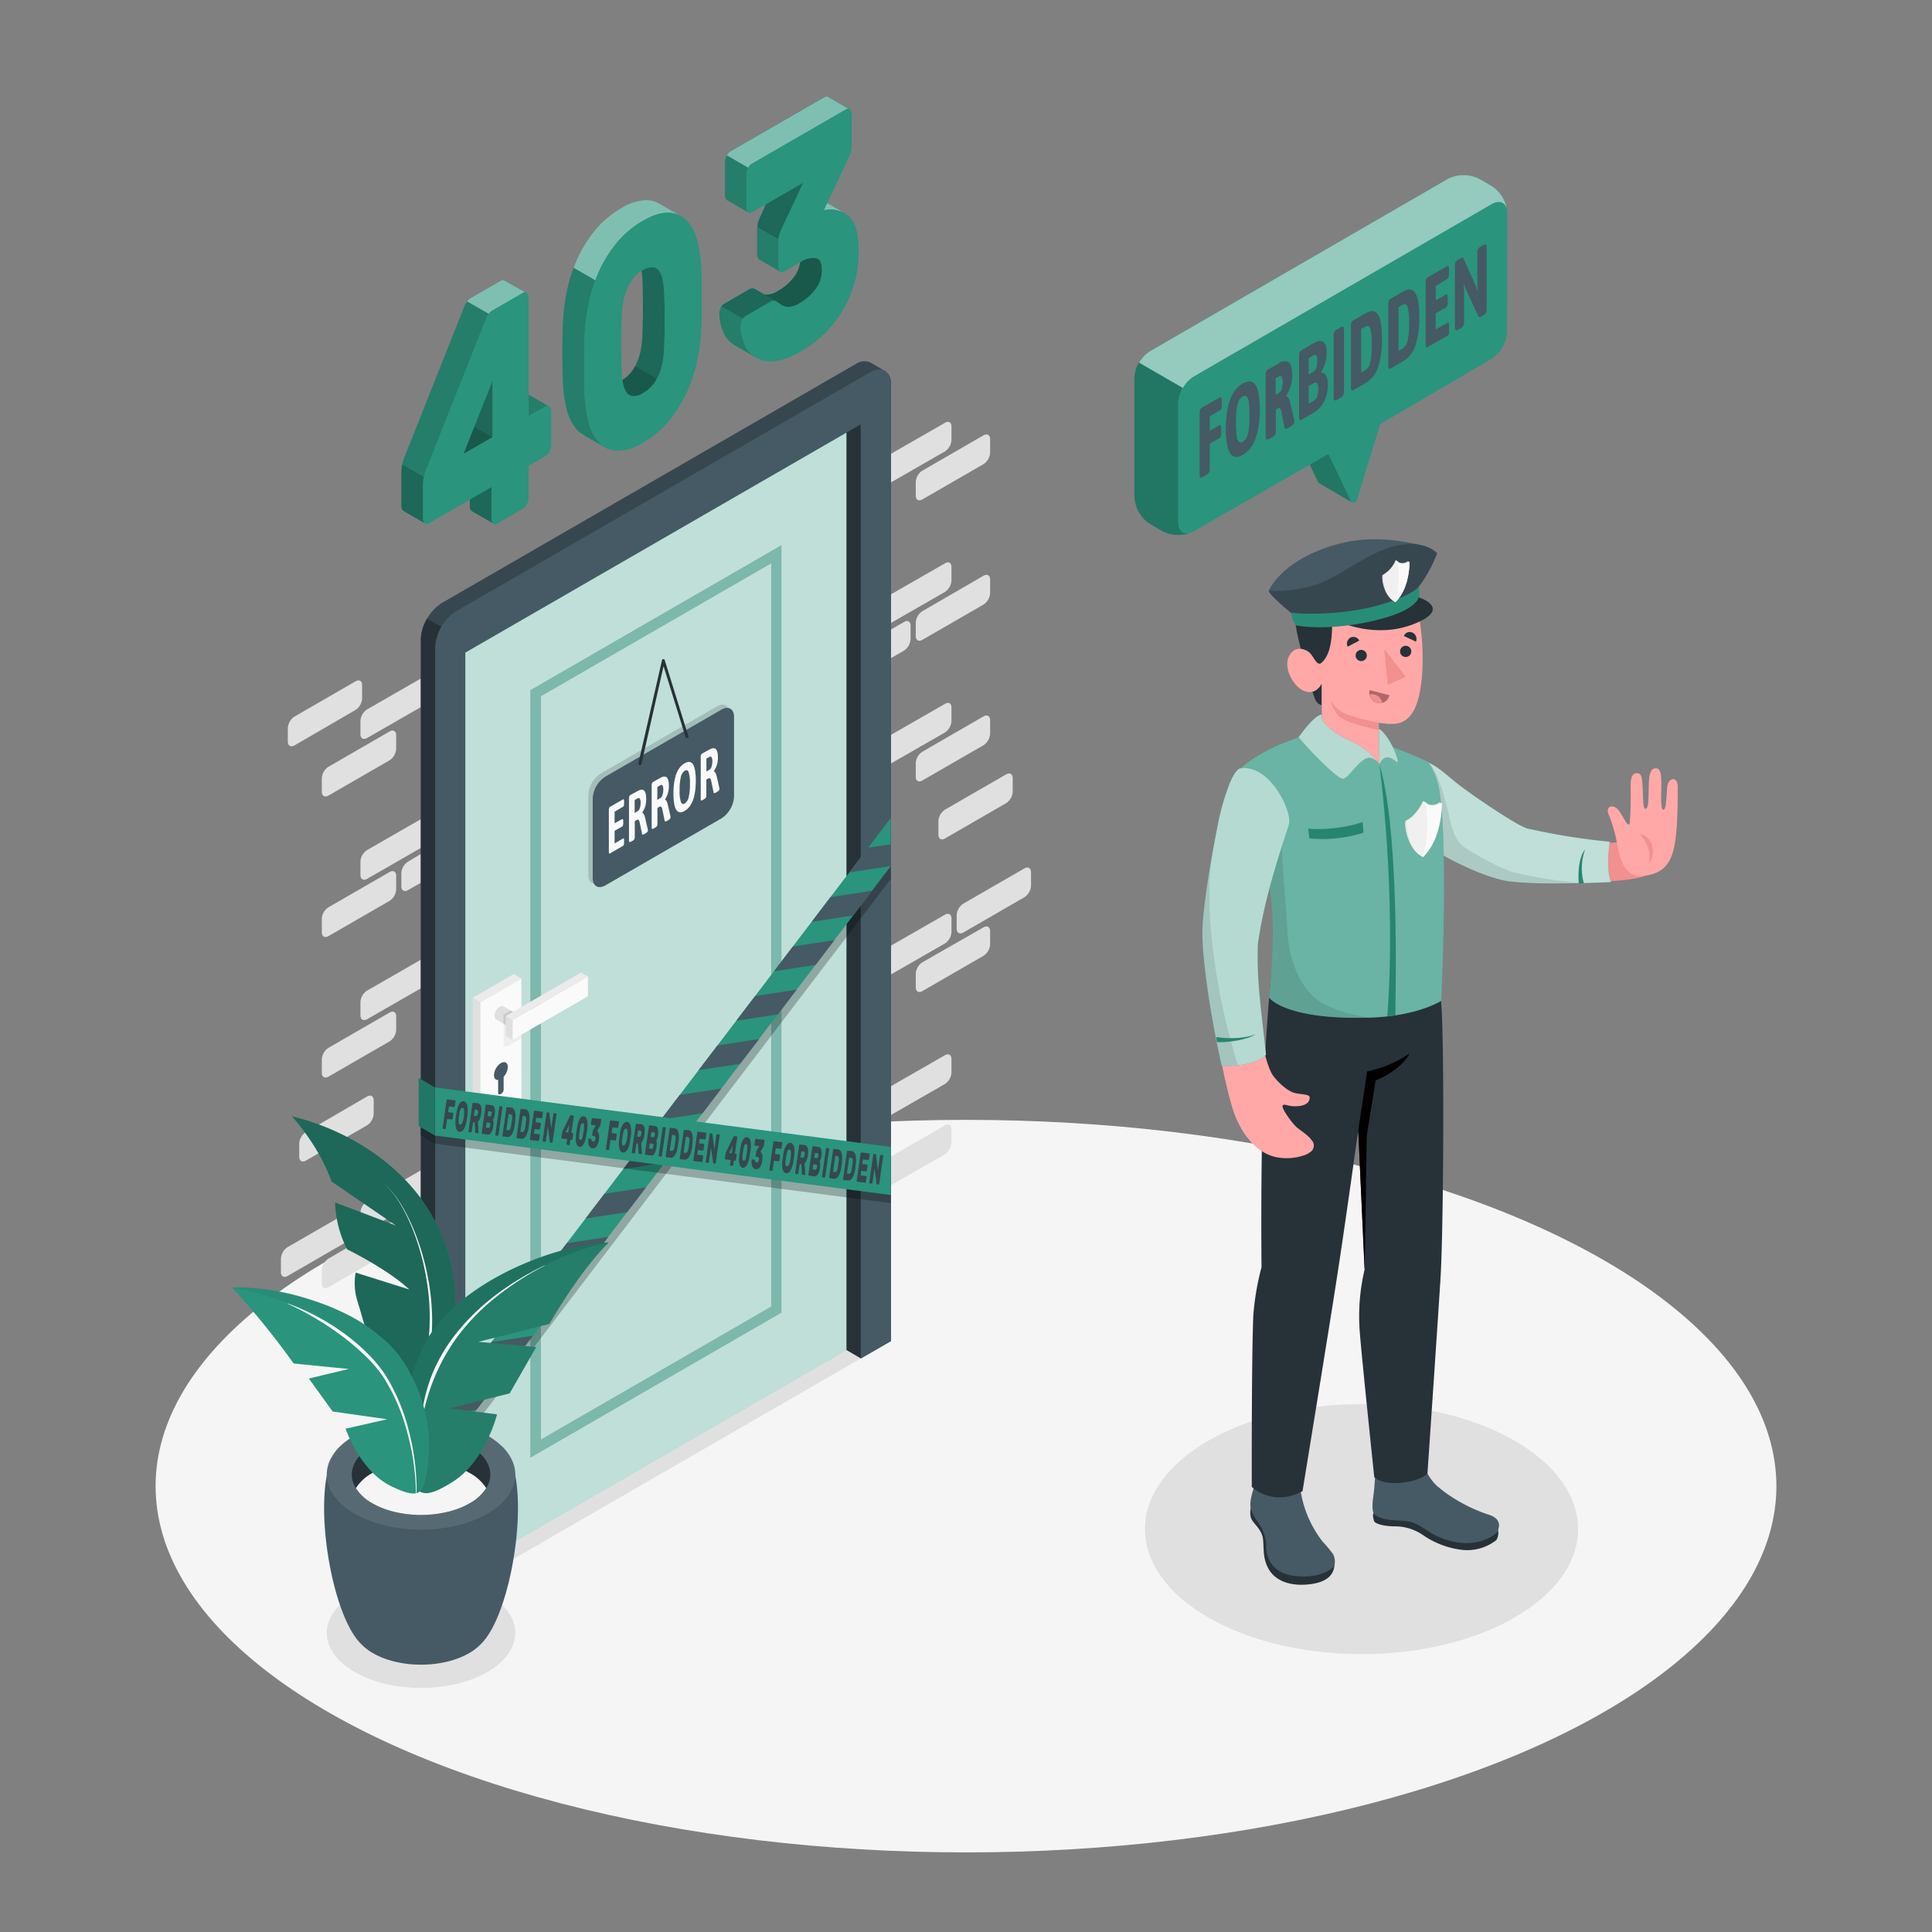 <svg xmlns="http://www.w3.org/2000/svg" viewBox="0 0 500 500"><rect x="0" y="0" width="500" height="500" fill="#808080" stroke="none"/><g id="freepik--Floor--inject-33"><ellipse id="freepik--floor--inject-33" cx="250" cy="384.61" rx="209.73" ry="94.79" style="fill:#f5f5f5"></ellipse></g><g id="freepik--Shadows--inject-33"><ellipse id="freepik--Shadow--inject-33" cx="352.36" cy="395.73" rx="56.05" ry="32.36" style="fill:#e0e0e0"></ellipse><path id="freepik--shadow--inject-33" d="M91.71,412.52c-9.53,5.57-9.53,14.59,0,20.15s25,5.56,34.51,0,9.53-14.58,0-20.15S101.24,407,91.71,412.52Z" style="fill:#e0e0e0"></path></g><g id="freepik--Door--inject-33"><g id="freepik--Bricks--inject-33"><path d="M103.87,225.91v3.46c0,1.09.77,1.53,1.71,1l3.34-1.92V221L105.58,223A3.78,3.78,0,0,0,103.87,225.91Z" style="fill:#e0e0e0"></path><path d="M93.28,223v3.45c0,1.09.77,1.53,1.71,1l13.93-8V212L95,220A3.78,3.78,0,0,0,93.28,223Z" style="fill:#e0e0e0"></path><path d="M100.82,262.05,85,271.18a3.8,3.8,0,0,0-1.71,3v3.46c0,1.09.77,1.53,1.71,1l15.82-9.13a3.78,3.78,0,0,0,1.71-3V263C102.53,261.94,101.76,261.5,100.82,262.05Z" style="fill:#e0e0e0"></path><path d="M108.92,302.88l-13.93,8a3.78,3.78,0,0,0-1.71,3v3.46c0,1.09.77,1.53,1.71,1l13.93-8Z" style="fill:#e0e0e0"></path><path d="M93.28,186.59V190c0,1.09.77,1.53,1.71,1l13.93-8v-7.4l-13.93,8A3.78,3.78,0,0,0,93.28,186.59Z" style="fill:#e0e0e0"></path><path d="M77.44,295.91v3.46c0,1.09.76,1.53,1.71,1L95,291.23a3.77,3.77,0,0,0,1.71-3v-3.46c0-1.09-.76-1.53-1.71-1L79.15,293A3.77,3.77,0,0,0,77.44,295.91Z" style="fill:#e0e0e0"></path><path d="M93.28,259.32v3.46c0,1.09.77,1.53,1.71,1l13.93-8v-7.41L95,256.37A3.78,3.78,0,0,0,93.28,259.32Z" style="fill:#e0e0e0"></path><path d="M91.94,318.09v-3.45c0-1.09-.76-1.54-1.71-1l-15.82,9.13a3.8,3.8,0,0,0-1.71,3v3.46c0,1.09.77,1.53,1.71,1l15.82-9.14A3.75,3.75,0,0,0,91.94,318.09Z" style="fill:#e0e0e0"></path><path d="M92,176.33,76.2,185.46a3.8,3.8,0,0,0-1.71,3v3.46c0,1.09.77,1.53,1.71,1L92,183.74a3.8,3.8,0,0,0,1.71-3v-3.46C93.73,176.23,93,175.79,92,176.33Z" style="fill:#e0e0e0"></path><path d="M100.82,189.31,85,198.44a3.8,3.8,0,0,0-1.71,3v3.46c0,1.09.77,1.53,1.71,1l15.82-9.14a3.78,3.78,0,0,0,1.71-3v-3.46C102.53,189.2,101.76,188.76,100.82,189.31Z" style="fill:#e0e0e0"></path><path d="M100.82,225.68,85,234.81a3.8,3.8,0,0,0-1.71,3v3.46c0,1.09.77,1.53,1.71,1l15.82-9.13a3.78,3.78,0,0,0,1.71-3v-3.46C102.53,225.57,101.76,225.13,100.82,225.68Z" style="fill:#e0e0e0"></path><path d="M85,333.14,100.82,324a3.8,3.8,0,0,0,1.71-3v-3.46c0-1.09-.77-1.53-1.71-1L85,325.73a3.8,3.8,0,0,0-1.71,3v3.46C83.29,333.24,84.06,333.68,85,333.14Z" style="fill:#e0e0e0"></path><path d="M235.65,161.92v3.46a3.77,3.77,0,0,1-1.7,3l-3.34,1.93v-7.41l3.34-1.92C234.89,160.39,235.65,160.83,235.65,161.92Z" style="fill:#e0e0e0"></path><path d="M230.61,281.09l13.93-8c.94-.55,1.7-.1,1.7,1v3.45a3.77,3.77,0,0,1-1.7,3l-13.93,8Z" style="fill:#e0e0e0"></path><path d="M246.24,146.74v3.46a3.79,3.79,0,0,1-1.7,3l-13.93,8v-7.4l13.93-8C245.48,145.21,246.24,145.65,246.24,146.74Z" style="fill:#e0e0e0"></path><path d="M238.71,194.54l15.82-9.14c.94-.54,1.71-.1,1.71,1v3.46a3.8,3.8,0,0,1-1.71,3l-15.82,9.13c-1,.55-1.71.1-1.71-1V197.5A3.75,3.75,0,0,1,238.71,194.54Z" style="fill:#e0e0e0"></path><path d="M230.61,244.72l13.93-8c.94-.54,1.7-.1,1.7,1v3.45a3.77,3.77,0,0,1-1.7,3l-13.93,8Z" style="fill:#e0e0e0"></path><path d="M246.24,110.37v3.46a3.77,3.77,0,0,1-1.7,3l-13.93,8v-7.4l13.93-8C245.48,108.84,246.24,109.28,246.24,110.37Z" style="fill:#e0e0e0"></path><path d="M262.09,201.4v3.46a3.77,3.77,0,0,1-1.71,3L244.56,217c-.94.55-1.7.11-1.7-1v-3.46a3.77,3.77,0,0,1,1.7-3l15.82-9.13C261.33,199.87,262.09,200.31,262.09,201.4Z" style="fill:#e0e0e0"></path><path d="M246.24,183.11v3.46a3.79,3.79,0,0,1-1.7,3l-13.93,8v-7.4l13.93-8C245.48,181.58,246.24,182,246.24,183.11Z" style="fill:#e0e0e0"></path><path d="M247.59,240.33v-3.46a3.77,3.77,0,0,1,1.71-3l15.82-9.13c.94-.55,1.71-.11,1.71,1v3.46a3.78,3.78,0,0,1-1.71,3l-15.82,9.14C248.35,241.86,247.59,241.42,247.59,240.33Z" style="fill:#e0e0e0"></path><path d="M238.71,121.8l15.82-9.14c.94-.54,1.71-.1,1.71,1v3.46a3.8,3.8,0,0,1-1.71,3l-15.82,9.13c-1,.55-1.71.1-1.71-1v-3.46A3.75,3.75,0,0,1,238.71,121.8Z" style="fill:#e0e0e0"></path><path d="M238.71,158.17,254.53,149c.94-.54,1.71-.1,1.71,1v3.46a3.8,3.8,0,0,1-1.71,3l-15.82,9.13c-1,.55-1.71.1-1.71-1v-3.45A3.75,3.75,0,0,1,238.71,158.17Z" style="fill:#e0e0e0"></path><path d="M254.53,247.36l-15.82,9.14c-1,.54-1.71.1-1.71-1v-3.46a3.77,3.77,0,0,1,1.71-3L254.53,240c.94-.55,1.71-.1,1.71,1v3.46A3.78,3.78,0,0,1,254.53,247.36Z" style="fill:#e0e0e0"></path><path d="M230.61,299.27l13.93-8c.94-.54,1.7-.1,1.7,1v3.46a3.79,3.79,0,0,1-1.7,3l-13.93,8Z" style="fill:#e0e0e0"></path></g><g id="freepik--door--inject-33"><g id="freepik--door--inject-33"><path d="M108.92,413V165.44a12,12,0,0,1,5.42-9.38L221.46,94.21a3.83,3.83,0,0,1,3.83-.38L229,96a3.79,3.79,0,0,1,1.6,3.51V347.06l-7.81,4.51-6.34-3.67-96,55.42v7.33l-7.81,4.51Z" style="fill:#37474f"></path><path d="M134.28,395.32l-13.85,8v7.33l-7.81,4.51-3.7-2.14V165.44a11,11,0,0,1,1.6-5.35l23.58,13.62Z" style="fill:#263238"></path><path d="M112.62,167.59V415.14l7.81-4.5v-7.32l96-55.42,6.34,3.66,7.81-4.5V99.48c0-3.47-2.43-4.85-5.4-3.13L118,158.21A12,12,0,0,0,112.62,167.59Z" style="fill:#455a64"></path><polygon points="120.43 168.9 120.43 406.38 219.1 349.42 219.1 111.95 120.43 168.9" style="fill:#2A947D"></polygon><polygon points="120.43 168.9 120.43 406.38 219.1 349.42 219.1 111.95 120.43 168.9" style="fill:#fff;opacity:0.7"></polygon><g style="opacity:0.43"><path d="M137.25,377.26V178.61l65-37.54V339.71ZM140,180.19V372.53l59.59-34.4V145.8Z" style="fill:#2A947D"></path><path d="M137.25,178.61V377.26l65-37.55V141.07Zm62.31,159.52L140,372.53V180.19l59.59-34.39Z" style="opacity:0.1"></path></g><polygon points="219.1 349.42 219.1 111.95 222.75 109.83 222.76 351.57 219.1 349.42" style="fill:#263238"></polygon><polygon points="120.43 410.64 222.76 351.57 219.1 349.42 120.43 406.38 120.43 410.64" style="fill:#e0e0e0"></polygon></g><g id="freepik--Latch--inject-33"><polygon points="122.34 258.22 124.31 259.36 124.32 292.09 122.34 290.95 122.34 258.22" style="fill:#e0e0e0"></polygon><polygon points="124.31 259.36 134.94 253.22 134.95 285.95 124.32 292.09 124.31 259.36" style="fill:#fafafa"></polygon><path d="M135,262.23l-4.66,2.68v5.32a.64.64,0,0,0,1,.55l3.7-2.13Z" style="opacity:0.05"></path><polygon points="134.94 253.22 132.97 252.08 122.34 258.22 124.31 259.36 134.94 253.22" style="fill:#ebebeb"></polygon><path d="M128.39,263.82l4.88,2.81,1.95-3.38-4.88-2.81h0a.94.94,0,0,0-1,.09,3,3,0,0,0-1.38,2.39A1,1,0,0,0,128.39,263.82Z" style="fill:#e0e0e0"></path><polygon points="130.29 264.91 132.06 265.94 132.06 263.61 133.95 262.52 132.18 261.5 130.29 262.58 130.29 264.91" style="opacity:0.1"></polygon><polygon points="132.65 263.98 132.65 269.09 152.15 257.84 152.15 252.73 132.65 263.98" style="fill:#fafafa"></polygon><polygon points="132.65 263.98 130.88 262.95 130.88 268.07 132.65 269.09 132.65 263.98" style="fill:#e0e0e0"></polygon><polygon points="152.15 252.73 150.38 251.7 130.88 262.95 132.65 263.98 152.15 252.73" style="fill:#ebebeb"></polygon><path d="M127.84,278.23a4,4,0,0,1,1.79-3.1c1-.57,1.79-.11,1.79,1a3.92,3.92,0,0,1-1.08,2.52V282a1.35,1.35,0,0,1-.61,1.05l-.2.12c-.34.19-.61,0-.61-.35v-3.34C128.28,279.56,127.84,279.08,127.84,278.23Z" style="fill:#455a64"></path></g><g id="freepik--Close--inject-33"><path d="M155.5,200.16l30.07-17.36c1.79-1,3.25-.2,3.25,1.87v20.65a7.21,7.21,0,0,1-3.25,5.63L155.5,228.31c-1.79,1-3.25.19-3.25-1.88V205.78A7.17,7.17,0,0,1,155.5,200.16Z" style="opacity:0.15"></path><path d="M156.65,201l30.07-17.36c1.79-1,3.25-.2,3.25,1.87v20.65a7.21,7.21,0,0,1-3.25,5.63l-30.07,17.36c-1.8,1-3.25.19-3.25-1.88V206.66A7.15,7.15,0,0,1,156.65,201Z" style="fill:#455a64"></path><path d="M165.59,198h-.08a.37.37,0,0,1-.29-.45l6.1-26.68a.36.36,0,0,1,.35-.29h0a.37.37,0,0,1,.36.26l6.1,19.65a.38.38,0,1,1-.72.22l-5.68-18.31L166,197.74A.38.38,0,0,1,165.59,198Z" style="fill:#263238"></path><path d="M157.66,220.88a.72.72,0,0,1-.09-.44V209.63a1.37,1.37,0,0,1,.09-.55.58.58,0,0,1,.29-.31l3.27-1.89c.11-.06.18,0,.23.05a1.51,1.51,0,0,1,.06.52v.45a2.41,2.41,0,0,1-.06.6.5.5,0,0,1-.23.31l-2.16,1.25v3L161,212c.1-.06.18,0,.22.05a1.3,1.3,0,0,1,.07.53V213a1.89,1.89,0,0,1-.07.6.55.55,0,0,1-.22.32L159.06,215v3.28l2.17-1.26a.15.15,0,0,1,.22,0,1.54,1.54,0,0,1,.06.53v.45a2.34,2.34,0,0,1-.06.61.54.54,0,0,1-.22.3l-3.28,1.9C157.81,220.93,157.71,220.94,157.66,220.88Z" style="fill:#fafafa"></path><path d="M162.78,217.6v-11a1.19,1.19,0,0,1,.1-.53.72.72,0,0,1,.29-.33l1.81-1q2.25-1.31,2.25,2a5.9,5.9,0,0,1-1,3.53v.07c.3.08.55.56.76,1.44l.68,2.95a.44.44,0,0,0,0,.1.34.34,0,0,1,0,.1c0,.27-.2.52-.61.75l-.32.19c-.35.2-.55.18-.58-.06l-.62-3a1.21,1.21,0,0,0-.31-.64c-.12-.08-.29-.05-.53.09l-.42.24v4.26a1,1,0,0,1-.59.85l-.31.17C163,218,162.78,217.93,162.78,217.6Zm2.28-7.69a1.4,1.4,0,0,0,.51-.76,3.86,3.86,0,0,0,.22-1.37,2,2,0,0,0-.21-1.1q-.21-.27-.57-.06l-.76.44v3.32Z" style="fill:#fafafa"></path><path d="M168.65,214.21v-11a1.38,1.38,0,0,1,.09-.54.8.8,0,0,1,.3-.33l1.81-1q2.25-1.31,2.25,2a5.94,5.94,0,0,1-1,3.53v.06c.3.09.55.57.76,1.45l.67,2.94,0,.1s0,.07,0,.11c0,.26-.2.51-.61.74l-.32.19c-.36.2-.55.18-.59-.06l-.61-3a1.19,1.19,0,0,0-.31-.63c-.12-.08-.3-.06-.54.08l-.41.24v4.27a1,1,0,0,1-.6.84l-.3.18C168.84,214.6,168.65,214.55,168.65,214.21Zm2.28-7.69a1.36,1.36,0,0,0,.51-.76,4.07,4.07,0,0,0,.21-1.37,1.92,1.92,0,0,0-.2-1.09.39.39,0,0,0-.57-.07l-.76.44V207Z" style="fill:#fafafa"></path><path d="M174.29,205.36q0-6.15,2.89-7.82t2.89,4.48q0,6.18-2.89,7.85T174.29,205.36Zm3.93,1a13.59,13.59,0,0,0,.33-3.46,9.2,9.2,0,0,0-.33-3.07q-.33-.77-1-.36a2.49,2.49,0,0,0-1,1.56,13.45,13.45,0,0,0-.33,3.45,9.36,9.36,0,0,0,.33,3.08c.23.52.57.64,1,.37A2.55,2.55,0,0,0,178.22,206.36Z" style="fill:#fafafa"></path><path d="M181.35,206.88v-11a1.38,1.38,0,0,1,.09-.54.68.68,0,0,1,.3-.33l1.8-1q2.27-1.31,2.26,2a5.94,5.94,0,0,1-1.05,3.53v.06c.29.09.55.57.76,1.45l.67,2.94a.3.3,0,0,1,0,.1.41.41,0,0,1,0,.11c0,.26-.2.51-.6.74l-.33.19c-.35.2-.54.18-.58-.06l-.62-3a1.13,1.13,0,0,0-.31-.63c-.11-.09-.29-.06-.53.08l-.41.24V206a1,1,0,0,1-.6.84l-.3.17C181.54,207.27,181.35,207.21,181.35,206.88Zm2.27-7.69a1.32,1.32,0,0,0,.52-.76,4.11,4.11,0,0,0,.21-1.37,2,2,0,0,0-.21-1.1.39.39,0,0,0-.56-.06l-.76.44v3.32Z" style="fill:#fafafa"></path></g></g><g id="freepik--Tapes--inject-33"><polygon points="112.53 369.86 108.83 367.75 108.84 380.2 112.53 382.31 112.53 369.86" style="opacity:0.2"></polygon><polygon points="112.53 366.54 108.35 364.1 108.36 376.55 112.53 378.99 112.53 366.54" style="fill:#2A947D"></polygon><polygon points="112.53 366.54 108.35 364.1 108.36 376.55 112.53 378.99 112.53 366.54" style="opacity:0.2"></polygon><polygon points="230.53 215.01 112.53 369.86 112.54 382.31 230.53 227.47 230.53 215.01" style="opacity:0.25"></polygon><polygon points="230.53 211.7 112.53 366.54 112.54 378.99 230.53 224.15 230.53 211.7" style="fill:#2A947D"></polygon><polygon points="230.53 224.13 230.53 218.48 224.68 219.38 219.81 225.77 230.53 224.13" style="fill:#455a64"></polygon><polygon points="215.94 243.32 205.18 244.97 200.3 251.37 211.07 249.71 215.94 243.32" style="fill:#455a64"></polygon><polygon points="225.69 230.52 214.93 232.17 210.05 238.57 220.82 236.92 225.69 230.52" style="fill:#455a64"></polygon><polygon points="206.19 256.11 195.43 257.77 190.55 264.16 201.32 262.51 206.19 256.11" style="fill:#455a64"></polygon><polygon points="196.44 268.91 185.67 270.56 180.8 276.96 191.56 275.31 196.44 268.91" style="fill:#455a64"></polygon><polygon points="186.69 281.71 175.92 283.36 171.05 289.76 181.81 288.11 186.69 281.71" style="fill:#455a64"></polygon><polygon points="176.94 294.5 166.17 296.16 161.29 302.55 172.06 300.9 176.94 294.5" style="fill:#455a64"></polygon><polygon points="167.18 307.3 156.42 308.95 151.54 315.35 162.31 313.7 167.18 307.3" style="fill:#455a64"></polygon><polygon points="157.43 320.1 146.67 321.75 141.79 328.15 152.56 326.5 157.43 320.1" style="fill:#455a64"></polygon><polygon points="147.68 332.89 136.91 334.55 132.04 340.94 142.81 339.29 147.68 332.89" style="fill:#455a64"></polygon><polygon points="137.93 345.69 127.16 347.34 122.29 353.74 133.05 352.09 137.93 345.69" style="fill:#455a64"></polygon><polygon points="128.18 358.49 117.41 360.14 112.53 366.54 123.3 364.88 128.18 358.49" style="fill:#455a64"></polygon><polygon points="118.41 371.29 112.53 372.19 112.53 378.99 113.53 377.68 118.41 371.29" style="fill:#455a64"></polygon><polygon points="112.53 283.52 230.53 298.93 230.53 311.38 112.53 295.98 112.53 283.52" style="opacity:0.25"></polygon><polygon points="112.53 281.42 230.53 296.82 230.53 309.27 112.53 293.87 112.53 281.42" style="fill:#2A947D"></polygon><polygon points="112.53 283.52 108.83 281.35 108.84 293.81 112.53 295.97 112.53 283.52" style="opacity:0.2"></polygon><polygon points="112.53 281.42 108.35 278.97 108.36 291.43 112.53 293.87 112.53 281.42" style="fill:#2A947D"></polygon><polygon points="112.53 281.42 108.35 278.97 108.36 291.43 112.53 293.87 112.53 281.42" style="opacity:0.2"></polygon><path d="M117.8,284.78s.06,0,.07.09a.54.54,0,0,1,0,.22l-.17,1.15a.52.52,0,0,1-.06.2c0,.06-.07.08-.1.08l-1.34-.17-.22,1.48,1.25.16s.06,0,.08.1a.74.74,0,0,1,0,.21l-.17,1.16a.66.66,0,0,1-.06.2s-.07.08-.1.07l-1.25-.16-.34,2.35a.77.77,0,0,1-.07.2c0,.06-.07.09-.1.08l-.59-.07s0,0-.07-.1a.49.49,0,0,1,0-.21l1-7a.59.59,0,0,1,.06-.2s.07-.08.1-.08Z" style="fill:#37474f"></path><path d="M118.2,287.72a7.33,7.33,0,0,1,.27-1.14,4.74,4.74,0,0,1,.41-.9,1.83,1.83,0,0,1,.53-.57A.8.8,0,0,1,120,285a.81.81,0,0,1,.55.31,1.82,1.82,0,0,1,.35.68,4.55,4.55,0,0,1,.13,1,7.67,7.67,0,0,1,0,1.16c0,.32-.09.64-.14,1s-.1.66-.15,1a7.47,7.47,0,0,1-.27,1.13,4.85,4.85,0,0,1-.41.91,2,2,0,0,1-.53.57.86.86,0,0,1-.61.16.84.84,0,0,1-.56-.31,1.88,1.88,0,0,1-.34-.68,4,4,0,0,1-.13-1,7.78,7.78,0,0,1,0-1.16c0-.3.08-.62.13-1S118.14,288,118.2,287.72Zm1.69,2.13c0-.13,0-.28.07-.43s.06-.33.08-.49,0-.33.07-.49,0-.29,0-.42a2.9,2.9,0,0,0,0-.5,1.58,1.58,0,0,0-.05-.41.71.71,0,0,0-.13-.29.34.34,0,0,0-.48-.06.74.74,0,0,0-.22.24,2.29,2.29,0,0,0-.16.38,3.33,3.33,0,0,0-.12.5,3.86,3.86,0,0,0-.07.41c0,.16,0,.32-.08.49s0,.33-.07.49,0,.3,0,.43a2.79,2.79,0,0,0,0,.93c0,.25.17.39.36.41a.47.47,0,0,0,.46-.31A2.93,2.93,0,0,0,119.89,289.85Z" style="fill:#37474f"></path><path d="M123.63,285.52a1,1,0,0,1,.5.22,1.3,1.3,0,0,1,.34.51,2.92,2.92,0,0,1,.13.81,5.59,5.59,0,0,1-.07,1.11,5.42,5.42,0,0,1-.34,1.34,1.91,1.91,0,0,1-.51.77l.18,2.66v.12a.38.38,0,0,1-.06.16s0,.07-.08.07l-.61-.08a.13.13,0,0,1-.11-.12.69.69,0,0,1,0-.2l-.16-2.39-.42-.05-.34,2.32a.52.52,0,0,1-.06.2c0,.06-.07.09-.1.08l-.59-.07s0,0-.07-.1a.49.49,0,0,1,0-.21l1-7a.59.59,0,0,1,.06-.2c0-.05.07-.08.1-.08Zm-1,3.23.51.07a.37.37,0,0,0,.33-.14,1.11,1.11,0,0,0,.22-.61,1.27,1.27,0,0,0,0-.65.35.35,0,0,0-.29-.21l-.51-.07Z" style="fill:#37474f"></path><path d="M124.75,293.42a.12.12,0,0,1-.07-.1.48.48,0,0,1,0-.21l1-7a.93.93,0,0,1,.07-.2c0-.05.07-.08.1-.07l1.44.18a.69.69,0,0,1,.48.27,1.37,1.37,0,0,1,.25.56,2.93,2.93,0,0,1,.08.75,7.35,7.35,0,0,1-.07.82,3.19,3.19,0,0,1-.11.54,4,4,0,0,1-.12.4c0,.11-.09.19-.13.26l-.09.15a2,2,0,0,1,.15.71,7.05,7.05,0,0,1-.07.94,6.25,6.25,0,0,1-.18.86,3.27,3.27,0,0,1-.29.73,1.32,1.32,0,0,1-.4.49.63.63,0,0,1-.51.14Zm1-1.6.74.1c.09,0,.17-.05.24-.17a1.24,1.24,0,0,0,.15-.46,1.26,1.26,0,0,0,0-.48c0-.14-.1-.21-.19-.22l-.74-.09Zm1.49-3.49a1.17,1.17,0,0,0,0-.46c0-.12-.09-.19-.18-.2l-.7-.09-.18,1.24.7.09c.09,0,.16,0,.23-.14A1.44,1.44,0,0,0,127.2,288.33Z" style="fill:#37474f"></path><path d="M128.27,293.87s-.05,0-.07-.1a.49.49,0,0,1,0-.21l1-7a.59.59,0,0,1,.06-.2c0-.05.07-.08.1-.07l.59.07a.12.12,0,0,1,.07.1.48.48,0,0,1,0,.21l-1,7a.86.86,0,0,1-.07.21c0,.05-.07.08-.1.07Z" style="fill:#37474f"></path><path d="M132.37,286.64a.83.83,0,0,1,.53.29,1.72,1.72,0,0,1,.35.69,3.94,3.94,0,0,1,.16,1,8.93,8.93,0,0,1-.06,1.24q0,.24-.06.42c0,.13,0,.25,0,.37s0,.23-.06.36a3.55,3.55,0,0,1-.06.4,7.41,7.41,0,0,1-.29,1.21,4.66,4.66,0,0,1-.43.92,1.94,1.94,0,0,1-.52.57.81.81,0,0,1-.59.15l-1.22-.15s0,0-.07-.1a.7.7,0,0,1,0-.21l1-7a.59.59,0,0,1,.06-.2c0-.05.07-.08.1-.07Zm.15,3.06c.11-.83,0-1.28-.42-1.32l-.46-.06-.6,4.13.48.06c.37.05.63-.34.77-1.18l.06-.42.06-.4.06-.38C132.49,290,132.5,289.86,132.52,289.7Z" style="fill:#37474f"></path><path d="M136,287.1a.79.79,0,0,1,.53.29,1.75,1.75,0,0,1,.35.68,4.1,4.1,0,0,1,.16,1,8.93,8.93,0,0,1-.06,1.24c0,.16,0,.29-.06.42s0,.25,0,.37,0,.23-.05.35,0,.26-.07.41a7.67,7.67,0,0,1-.29,1.21,4.66,4.66,0,0,1-.43.92,1.94,1.94,0,0,1-.52.57.81.81,0,0,1-.59.15l-1.22-.15s0,0-.07-.1a.49.49,0,0,1,0-.21l1-7a.59.59,0,0,1,.06-.2s.07-.08.1-.07Zm.15,3.06c.11-.83,0-1.28-.42-1.33l-.46-.05-.6,4.13.48.06c.37,0,.63-.34.77-1.18l.06-.43L136,291l.06-.38C136.08,290.46,136.09,290.32,136.11,290.16Z" style="fill:#37474f"></path><path d="M139.62,293.55s0,0,.07.09a.49.49,0,0,1,0,.21l-.16,1.16a.93.93,0,0,1-.07.2.14.14,0,0,1-.1.08l-2.13-.28s0,0-.07-.1a.67.67,0,0,1,0-.2l1-7a.52.52,0,0,1,.06-.2c0-.06.07-.08.1-.08l2.09.27s.06,0,.08.1a.74.74,0,0,1,0,.21l-.17,1.15a.52.52,0,0,1-.06.2c0,.06-.07.08-.1.08l-1.38-.18-.17,1.18,1.28.16a.12.12,0,0,1,.07.1.48.48,0,0,1,0,.21l-.17,1.15a.65.65,0,0,1-.06.21c0,.05-.07.08-.1.07l-1.28-.16-.18,1.21Z" style="fill:#37474f"></path><path d="M142.39,295.67s-.08,0-.1-.11a.41.41,0,0,1,0-.16l-.49-3.85-.53,3.67a.77.77,0,0,1-.07.2c0,.06-.07.09-.1.08l-.59-.07s-.05,0-.07-.1a.7.7,0,0,1,0-.21l1-7a.59.59,0,0,1,.06-.2c0-.05.07-.08.1-.07l.47.06s.09,0,.11.11,0,.12,0,.16l.48,3.85.54-3.68a.59.59,0,0,1,.06-.2c0-.05.07-.08.1-.07l.59.07s.06,0,.07.1a.48.48,0,0,1,0,.21l-1,7a.65.65,0,0,1-.06.21s-.07.08-.1.07Z" style="fill:#37474f"></path><path d="M146.72,296.22s-.06,0-.08-.09a.74.74,0,0,1,0-.21l.16-1.11-1.41-.18s-.06,0-.08-.1a.74.74,0,0,1,0-.21l.17-1.15a1.4,1.4,0,0,1,.12-.47l1.94-3.92a.42.42,0,0,1,.1-.15.14.14,0,0,1,.09,0l.68.09s.06,0,.07.1a.48.48,0,0,1,0,.21l-.61,4.17.39.05a.12.12,0,0,1,.07.1.48.48,0,0,1,0,.21l-.17,1.15a.48.48,0,0,1-.07.21c0,.05-.06.08-.09.07l-.39,0-.16,1.11a.52.52,0,0,1-.07.2c0,.06-.06.08-.1.08Zm.35-3.15.3-2-1,1.92Z" style="fill:#37474f"></path><path d="M151.09,288.92a.79.79,0,0,1,.54.31,1.88,1.88,0,0,1,.31.7,4.59,4.59,0,0,1,.1,1A11.23,11.23,0,0,1,152,292c0,.32-.09.64-.14,1s-.1.66-.14,1a11.3,11.3,0,0,1-.26,1.11,4.09,4.09,0,0,1-.38.91,1.84,1.84,0,0,1-.49.59.81.81,0,0,1-.61.17.79.79,0,0,1-.55-.31,1.81,1.81,0,0,1-.31-.7,4.59,4.59,0,0,1-.1-1,11.23,11.23,0,0,1,.07-1.13c0-.3.08-.62.13-1s.1-.67.16-1a9,9,0,0,1,.25-1.11,4.09,4.09,0,0,1,.38-.91,1.84,1.84,0,0,1,.49-.59A.82.82,0,0,1,151.09,288.92Zm-.23,4.89c.1-.62.19-1.22.27-1.83,0-.18,0-.35,0-.5a2.55,2.55,0,0,0,0-.41.71.71,0,0,0-.11-.28.27.27,0,0,0-.21-.13.3.3,0,0,0-.24.07.7.7,0,0,0-.18.25,2.35,2.35,0,0,0-.14.38c0,.15-.07.32-.1.5q-.15.9-.27,1.83a4.77,4.77,0,0,0,0,.5,1.76,1.76,0,0,0,0,.41.66.66,0,0,0,.11.28.27.27,0,0,0,.21.13.3.3,0,0,0,.24-.07.7.7,0,0,0,.18-.25,1.68,1.68,0,0,0,.14-.38C150.8,294.16,150.83,294,150.86,293.81Z" style="fill:#37474f"></path><path d="M155.51,289.6s.06,0,.07.09a.49.49,0,0,1,0,.21l-.17,1.16a.65.65,0,0,1-.06.21l-.09.16-.73,1.25a1.59,1.59,0,0,1,.46.81,3.34,3.34,0,0,1,0,1.39,3.93,3.93,0,0,1-.62,1.81,1.09,1.09,0,0,1-1.06.49.92.92,0,0,1-.55-.26,1.49,1.49,0,0,1-.35-.54,2.71,2.71,0,0,1-.16-.72,3.56,3.56,0,0,1,0-.8.69.69,0,0,1,0-.17s.05-.06.08-.06l.57.07a.17.17,0,0,1,.13.12,2.17,2.17,0,0,0,.07.24.7.7,0,0,0,.13.24.32.32,0,0,0,.26.14.43.43,0,0,0,.38-.13.84.84,0,0,0,.22-.53.86.86,0,0,0-.06-.58.47.47,0,0,0-.33-.22l-.37,0a.12.12,0,0,1-.07-.1.48.48,0,0,1,0-.21l.14-.94a.65.65,0,0,1,.06-.21l.09-.17.64-1.1-1.17-.15s-.06,0-.07-.1a.48.48,0,0,1,0-.21l.17-1.15a.4.4,0,0,1,.07-.2c0-.06.06-.08.09-.08Z" style="fill:#37474f"></path><path d="M160.1,290.18s.06,0,.08.1a.74.74,0,0,1,0,.21l-.17,1.15a.58.58,0,0,1-.06.21s-.07.08-.1.07l-1.34-.17-.22,1.49,1.25.16s.06,0,.08.1a.74.74,0,0,1,0,.21l-.17,1.15a.65.65,0,0,1-.06.21c0,.05-.07.08-.1.07L158,295l-.34,2.35a.52.52,0,0,1-.07.2c0,.06-.06.08-.1.08l-.59-.08s-.05,0-.07-.09a.54.54,0,0,1,0-.22l1-7a.52.52,0,0,1,.06-.2c0-.06.07-.08.1-.08Z" style="fill:#37474f"></path><path d="M160.47,293.12a8.91,8.91,0,0,1,.27-1.13,4.74,4.74,0,0,1,.41-.9,2.15,2.15,0,0,1,.53-.58.91.91,0,0,1,.62-.16.86.86,0,0,1,.55.31,2,2,0,0,1,.34.69,3.93,3.93,0,0,1,.13,1,6.63,6.63,0,0,1,0,1.16c0,.31-.09.64-.14,1s-.1.66-.14,1a8.64,8.64,0,0,1-.28,1.14,4.19,4.19,0,0,1-.41.9,1.88,1.88,0,0,1-.53.58.84.84,0,0,1-.61.15.89.89,0,0,1-.56-.3,1.93,1.93,0,0,1-.33-.69,3.9,3.9,0,0,1-.14-1,7.71,7.71,0,0,1,.06-1.16c0-.3.08-.62.13-1S160.42,293.43,160.47,293.12Zm1.69,2.13c0-.13.05-.27.08-.43s0-.32.07-.49.05-.33.07-.48,0-.3.05-.42a4.77,4.77,0,0,0,0-.51,2.42,2.42,0,0,0-.05-.41.78.78,0,0,0-.14-.29.34.34,0,0,0-.23-.13.32.32,0,0,0-.25.07.83.83,0,0,0-.21.24,1.76,1.76,0,0,0-.17.39,3.19,3.19,0,0,0-.12.49c0,.12,0,.26-.07.42s-.05.31-.08.48l-.06.49c0,.16,0,.31-.06.44a2.73,2.73,0,0,0,0,.92c0,.25.17.39.36.41s.34-.08.47-.3A3,3,0,0,0,162.16,295.25Z" style="fill:#37474f"></path><path d="M165.89,290.92a1,1,0,0,1,.51.22,1.19,1.19,0,0,1,.33.51,2.64,2.64,0,0,1,.13.81,5.59,5.59,0,0,1-.07,1.11,6,6,0,0,1-.33,1.34,2,2,0,0,1-.52.77l.18,2.66a.48.48,0,0,1,0,.12.43.43,0,0,1-.06.17.1.1,0,0,1-.07.06l-.62-.08a.14.14,0,0,1-.11-.11.76.76,0,0,1,0-.21l-.16-2.39-.41,0-.34,2.33a.59.59,0,0,1-.07.2c0,.05-.06.08-.1.07l-.58-.07s-.06,0-.08-.1a.74.74,0,0,1,0-.21l1-7a.48.48,0,0,1,.07-.21s.06-.08.09-.07Zm-1,3.23.51.07a.39.39,0,0,0,.34-.14,1.12,1.12,0,0,0,.21-.61,1.08,1.08,0,0,0,0-.65.35.35,0,0,0-.29-.21l-.5-.07Z" style="fill:#37474f"></path><path d="M167,298.82s-.06,0-.07-.1a.48.48,0,0,1,0-.21l1-7a.65.65,0,0,1,.07-.21s.06-.08.1-.07l1.44.18a.73.73,0,0,1,.48.27,1.37,1.37,0,0,1,.25.56,3,3,0,0,1,.07.75,5.55,5.55,0,0,1-.06.82,5.33,5.33,0,0,1-.11.55,2.54,2.54,0,0,1-.13.39,1.29,1.29,0,0,1-.12.26l-.09.15a1.8,1.8,0,0,1,.14.71,5.5,5.5,0,0,1-.06.94c-.05.3-.11.58-.18.86a3.83,3.83,0,0,1-.29.73,1.47,1.47,0,0,1-.4.5.67.67,0,0,1-.51.14Zm.95-1.6.74.1c.09,0,.17,0,.25-.16a1.37,1.37,0,0,0,.15-.47,1.25,1.25,0,0,0,0-.48c0-.13-.09-.21-.18-.22l-.74-.09Zm1.5-3.49a1.4,1.4,0,0,0,0-.46c0-.12-.09-.19-.18-.2l-.7-.09-.18,1.24.7.09a.22.22,0,0,0,.22-.14A1.14,1.14,0,0,0,169.47,293.73Z" style="fill:#37474f"></path><path d="M170.55,299.27s-.06,0-.07-.1a.48.48,0,0,1,0-.21l1-7a.52.52,0,0,1,.07-.2c0-.06.06-.08.1-.08l.58.08s.06,0,.08.09a.74.74,0,0,1,0,.21l-1,7a.4.4,0,0,1-.07.2c0,.06-.06.08-.09.08Z" style="fill:#37474f"></path><path d="M174.66,292a.82.82,0,0,1,.53.3,1.75,1.75,0,0,1,.35.68,4.1,4.1,0,0,1,.16,1,9,9,0,0,1-.06,1.24q0,.23-.06.42c0,.13,0,.25-.05.36s0,.24-.05.36,0,.26-.07.4a7.54,7.54,0,0,1-.29,1.22,4.94,4.94,0,0,1-.43.92,1.94,1.94,0,0,1-.52.57.86.86,0,0,1-.59.15l-1.22-.16s-.05,0-.07-.09a.5.5,0,0,1,0-.21l1-7a.52.52,0,0,1,.06-.2c0-.06.07-.08.1-.08Zm.15,3.07c.11-.84,0-1.28-.42-1.33l-.46-.06-.6,4.13.48.07c.37,0,.63-.35.77-1.18l.06-.43.06-.39.06-.39C174.78,295.4,174.79,295.26,174.81,295.11Z" style="fill:#37474f"></path><path d="M178.25,292.5a.87.87,0,0,1,.53.3,1.75,1.75,0,0,1,.35.68,3.63,3.63,0,0,1,.15,1,6.71,6.71,0,0,1-.06,1.24c0,.15,0,.29-.05.42s0,.25,0,.36l-.06.36c0,.12,0,.26-.06.4a6.81,6.81,0,0,1-.3,1.22,4.38,4.38,0,0,1-.42.92,1.94,1.94,0,0,1-.52.57.93.93,0,0,1-.6.15L176,300s-.06,0-.07-.1a.48.48,0,0,1,0-.21l1-7a.77.77,0,0,1,.07-.2c0-.06.07-.08.1-.08Zm.15,3.07c.1-.84,0-1.28-.43-1.33l-.46-.06-.6,4.13.48.06c.38.05.64-.34.77-1.17,0-.15.05-.3.07-.43l.06-.39c0-.13,0-.26.05-.39S178.38,295.72,178.4,295.57Z" style="fill:#37474f"></path><path d="M181.91,299s.05,0,.07.1a.49.49,0,0,1,0,.21l-.16,1.15a.77.77,0,0,1-.07.2c0,.06-.07.09-.1.08l-2.12-.27s-.06,0-.08-.1a.74.74,0,0,1,0-.21l1-7a.48.48,0,0,1,.07-.21c0-.05.06-.08.09-.07l2.09.27s.06,0,.08.09a.8.8,0,0,1,0,.22l-.17,1.15a.59.59,0,0,1-.06.2.14.14,0,0,1-.1.08l-1.38-.18-.17,1.17,1.28.17s.06,0,.07.1a.48.48,0,0,1,0,.21l-.17,1.15a.52.52,0,0,1-.06.2c0,.06-.07.08-.1.08l-1.29-.17-.17,1.22Z" style="fill:#37474f"></path><path d="M184.67,301.08a.15.15,0,0,1-.11-.12.73.73,0,0,1,0-.16L184,297l-.53,3.68a.4.4,0,0,1-.07.2c0,.06-.06.08-.09.08l-.59-.08s-.06,0-.07-.1a.48.48,0,0,1,0-.21l1-7a.52.52,0,0,1,.07-.2c0-.06.06-.08.1-.08l.46.06a.14.14,0,0,1,.11.11.9.9,0,0,1,0,.16l.49,3.85.53-3.67a.4.4,0,0,1,.07-.2c0-.06.06-.08.09-.08l.59.07s.06,0,.08.1a.74.74,0,0,1,0,.21l-1,7a.4.4,0,0,1-.07.2c0,.06-.06.08-.09.08Z" style="fill:#37474f"></path><path d="M189,301.63a.12.12,0,0,1-.07-.1.48.48,0,0,1,0-.21l.16-1.11-1.41-.18s-.06,0-.07-.1a.48.48,0,0,1,0-.21l.17-1.15a1.61,1.61,0,0,1,.12-.46l1.94-3.93a.42.42,0,0,1,.1-.15.11.11,0,0,1,.1,0l.67.08s.06,0,.08.1a.74.74,0,0,1,0,.21l-.6,4.18.38.05s.06,0,.07.09a.53.53,0,0,1,0,.22l-.17,1.15a.52.52,0,0,1-.06.2s-.07.08-.1.08l-.39-.05-.16,1.11a.43.43,0,0,1-.07.2c0,.05-.06.08-.09.07Zm.36-3.16.29-2-.95,1.92Z" style="fill:#37474f"></path><path d="M193.37,294.33a.76.76,0,0,1,.54.31,1.83,1.83,0,0,1,.31.69,4.07,4.07,0,0,1,.1,1,8.94,8.94,0,0,1-.07,1.14c0,.31-.08.64-.13,1s-.1.66-.15.95a8.77,8.77,0,0,1-.26,1.12,4.53,4.53,0,0,1-.37.91,2,2,0,0,1-.5.59.79.79,0,0,1-.61.16.76.76,0,0,1-.55-.31,1.83,1.83,0,0,1-.3-.69,4.63,4.63,0,0,1-.11-1,9,9,0,0,1,.08-1.14c0-.3.08-.62.13-1s.1-.66.15-1a9,9,0,0,1,.25-1.11,4.53,4.53,0,0,1,.38-.91,2,2,0,0,1,.49-.59A.82.82,0,0,1,193.37,294.33Zm-.23,4.88c.11-.61.19-1.22.27-1.82,0-.18,0-.35,0-.51a1.67,1.67,0,0,0,0-.4.7.7,0,0,0-.11-.29.28.28,0,0,0-.21-.12.26.26,0,0,0-.23.06.86.86,0,0,0-.19.25,2.49,2.49,0,0,0-.14.39,4.9,4.9,0,0,0-.1.5c-.1.59-.19,1.2-.27,1.82,0,.18,0,.35,0,.5a1.73,1.73,0,0,0,0,.41.7.7,0,0,0,.11.29.28.28,0,0,0,.21.12.29.29,0,0,0,.24-.06.7.7,0,0,0,.18-.25,1.77,1.77,0,0,0,.14-.39A3.15,3.15,0,0,0,193.14,299.21Z" style="fill:#37474f"></path><path d="M197.78,295s.05,0,.07.1a.7.7,0,0,1,0,.21l-.17,1.15a.65.65,0,0,1-.07.21.79.79,0,0,1-.08.16l-.73,1.26a1.52,1.52,0,0,1,.46.8,3.57,3.57,0,0,1,0,1.4,3.84,3.84,0,0,1-.62,1.8,1.13,1.13,0,0,1-1.07.5,1,1,0,0,1-.54-.26,1.48,1.48,0,0,1-.35-.55,2.54,2.54,0,0,1-.16-.72,3.07,3.07,0,0,1,0-.8.42.42,0,0,1,.05-.17s0-.06.08-.06l.57.08q.09,0,.12.12c0,.07.05.15.08.23a.85.85,0,0,0,.13.25.34.34,0,0,0,.26.13.45.45,0,0,0,.38-.12.94.94,0,0,0,.22-.54.84.84,0,0,0-.06-.57.44.44,0,0,0-.33-.22l-.37-.05s-.06,0-.08-.1a.74.74,0,0,1,0-.21l.13-.93a.81.81,0,0,1,.07-.22l.09-.16.64-1.11-1.17-.14a.12.12,0,0,1-.07-.1.48.48,0,0,1,0-.21l.17-1.16a.59.59,0,0,1,.06-.2c0-.05.07-.08.1-.07Z" style="fill:#37474f"></path><path d="M202.36,295.59s.06,0,.08.09a.81.81,0,0,1,0,.22l-.17,1.15a.59.59,0,0,1-.06.2c0,.05-.07.08-.1.08l-1.34-.18-.22,1.49,1.25.16s.06,0,.08.1a.74.74,0,0,1,0,.21l-.17,1.16a.59.59,0,0,1-.06.2s-.07.08-.1.07l-1.25-.16-.34,2.35a.77.77,0,0,1-.07.2c0,.06-.06.08-.1.08l-.59-.08s0,0-.07-.09a.49.49,0,0,1,0-.21l1-7a.59.59,0,0,1,.06-.2c0-.06.07-.08.1-.08Z" style="fill:#37474f"></path><path d="M202.76,298.53a7.18,7.18,0,0,1,.28-1.13,3.78,3.78,0,0,1,.41-.9,2,2,0,0,1,.52-.58.87.87,0,0,1,.62-.16.84.84,0,0,1,.55.31,1.89,1.89,0,0,1,.34.68,4.06,4.06,0,0,1,.14,1,7.85,7.85,0,0,1-.06,1.16c0,.31-.08.63-.13,1s-.1.66-.15.95A7.6,7.6,0,0,1,205,302a3.94,3.94,0,0,1-.41.9,1.85,1.85,0,0,1-.52.58.88.88,0,0,1-1.17-.15,1.86,1.86,0,0,1-.34-.69,4.52,4.52,0,0,1-.14-1,7.91,7.91,0,0,1,.06-1.17c0-.29.08-.61.13-.95S202.71,298.84,202.76,298.53Zm1.7,2.13c0-.13,0-.27.07-.43s.05-.32.08-.49l.06-.49c0-.15,0-.29.05-.42a3,3,0,0,0,0-.5,1.64,1.64,0,0,0-.05-.41.71.71,0,0,0-.13-.29.32.32,0,0,0-.23-.13.36.36,0,0,0-.26.07.63.63,0,0,0-.21.24,2.7,2.7,0,0,0-.17.38c0,.15-.08.32-.11.5s-.05.26-.08.42,0,.31-.07.48-.05.33-.07.49,0,.3-.05.44a3,3,0,0,0,0,.92c.06.25.18.39.37.41a.47.47,0,0,0,.46-.31A2.83,2.83,0,0,0,204.46,300.66Z" style="fill:#37474f"></path><path d="M208.17,296.33a.91.91,0,0,1,.5.22,1.13,1.13,0,0,1,.33.5,2.62,2.62,0,0,1,.14.81,6.52,6.52,0,0,1-.07,1.12,5.54,5.54,0,0,1-.34,1.34,2,2,0,0,1-.51.77l.18,2.65v.12a.43.43,0,0,1-.06.17c0,.05-.05.06-.08.06l-.61-.08c-.06,0-.1,0-.11-.11a.75.75,0,0,1,0-.2l-.16-2.39-.42-.06-.34,2.33a.52.52,0,0,1-.06.2c0,.06-.07.08-.1.08l-.59-.08s-.05,0-.07-.09a.79.79,0,0,1,0-.22l1-7a.52.52,0,0,1,.06-.2c0-.06.07-.08.1-.08Zm-1,3.23.51.06a.37.37,0,0,0,.33-.13,1.68,1.68,0,0,0,.19-1.26.38.38,0,0,0-.29-.22l-.51-.06Z" style="fill:#37474f"></path><path d="M209.29,304.22s-.06,0-.07-.09a.48.48,0,0,1,0-.21l1-7a.77.77,0,0,1,.07-.2c0-.06.06-.08.1-.08l1.44.19a.68.68,0,0,1,.48.26,1.41,1.41,0,0,1,.25.57,2.52,2.52,0,0,1,.07.75,5.55,5.55,0,0,1-.06.82,4.63,4.63,0,0,1-.11.54,2.35,2.35,0,0,1-.13.4,2.17,2.17,0,0,1-.12.26l-.09.14a1.85,1.85,0,0,1,.14.72,5.39,5.39,0,0,1-.06.93,6.09,6.09,0,0,1-.18.87,3.27,3.27,0,0,1-.29.73,1.53,1.53,0,0,1-.4.49.67.67,0,0,1-.51.14Zm1-1.59.75.09c.08,0,.16,0,.24-.16a1.31,1.31,0,0,0,.15-.46,1.5,1.5,0,0,0,0-.48c0-.14-.1-.21-.19-.22l-.74-.1Zm1.5-3.5a1.17,1.17,0,0,0,0-.46c0-.12-.09-.18-.18-.19l-.7-.09-.18,1.24.7.09c.09,0,.16,0,.23-.14A1.43,1.43,0,0,0,211.74,299.13Z" style="fill:#37474f"></path><path d="M212.83,304.68s-.06,0-.08-.1a.74.74,0,0,1,0-.21l1-7a.43.43,0,0,1,.07-.2c0-.05.06-.08.09-.07l.59.07s.06,0,.07.1a.48.48,0,0,1,0,.21l-1,7a.52.52,0,0,1-.07.2c0,.06-.06.09-.1.08Z" style="fill:#37474f"></path><path d="M216.92,297.45a.81.81,0,0,1,.53.29,1.89,1.89,0,0,1,.35.68,4.13,4.13,0,0,1,.15,1,6.68,6.68,0,0,1-.06,1.24c0,.15,0,.29,0,.42l-.06.37c0,.11,0,.23-.05.35s0,.26-.06.41a7.64,7.64,0,0,1-.3,1.21,4.15,4.15,0,0,1-.42.92,2,2,0,0,1-.53.57.8.8,0,0,1-.59.15l-1.21-.15a.12.12,0,0,1-.07-.1.48.48,0,0,1,0-.21l1-7a.59.59,0,0,1,.07-.2c0-.05.06-.08.1-.07Zm.15,3.06c.1-.83,0-1.28-.43-1.33l-.46-.06-.6,4.14.48.06c.38.05.64-.35.77-1.18,0-.15,0-.29.07-.43l.06-.39c0-.12,0-.25,0-.38S217.05,300.66,217.07,300.51Z" style="fill:#37474f"></path><path d="M220.51,297.91a.81.81,0,0,1,.54.29,2.06,2.06,0,0,1,.35.68,4.69,4.69,0,0,1,.15,1,6.68,6.68,0,0,1-.06,1.24l-.06.42c0,.13,0,.25-.05.36s0,.24,0,.36l-.06.4a8.71,8.71,0,0,1-.3,1.22,4.15,4.15,0,0,1-.42.92,2,2,0,0,1-.53.57.81.81,0,0,1-.59.15l-1.21-.16s-.06,0-.08-.09a.74.74,0,0,1,0-.21l1-7a.4.4,0,0,1,.07-.2c0-.06.06-.08.1-.08Zm.16,3.06c.1-.83,0-1.28-.43-1.33l-.46-.06-.6,4.14.48.06c.38,0,.63-.35.77-1.18,0-.15,0-.29.07-.43s0-.26.05-.39l.06-.38C220.63,301.27,220.65,301.12,220.67,301Z" style="fill:#37474f"></path><path d="M224.18,304.36s0,0,.07.09a.49.49,0,0,1,0,.21l-.16,1.16a.93.93,0,0,1-.07.2c0,.05-.06.08-.1.07l-2.13-.27s0,0-.07-.09a.74.74,0,0,1,0-.21l1-7a.4.4,0,0,1,.07-.2c0-.06.06-.08.09-.08l2.09.27s.06,0,.08.1a.74.74,0,0,1,0,.21l-.17,1.15a.52.52,0,0,1-.06.2c0,.06-.07.08-.1.08l-1.38-.18-.17,1.18,1.28.16a.12.12,0,0,1,.07.1.48.48,0,0,1,0,.21l-.17,1.15a.52.52,0,0,1-.06.2c0,.06-.07.08-.1.08l-1.29-.16-.17,1.21Z" style="fill:#37474f"></path><path d="M226.94,306.48c-.05,0-.08,0-.11-.11a.69.69,0,0,1,0-.16l-.49-3.85-.54,3.67a.52.52,0,0,1-.06.2c0,.06-.07.08-.1.08l-.59-.08s-.06,0-.07-.09a.48.48,0,0,1,0-.21l1-7a.52.52,0,0,1,.06-.2c0-.06.07-.08.1-.08l.47.06c.05,0,.08.05.1.12a.41.41,0,0,1,0,.16l.49,3.85.53-3.68a.77.77,0,0,1,.07-.2.14.14,0,0,1,.1-.08l.59.08s0,0,.07.1a.48.48,0,0,1,0,.21l-1,7a.52.52,0,0,1-.06.2c0,.06-.07.08-.1.08Z" style="fill:#37474f"></path></g></g><g id="freepik--error-403--inject-33"><g id="freepik--404--inject-33"><path d="M142.21,105.27a1.09,1.09,0,0,0-.17-.13l-5.26-3V77.19a1.71,1.71,0,0,0-.41-1.27.64.64,0,0,0-.17-.13l-5.62-3.24a.75.75,0,0,0-.82,0L122,77.11a3.55,3.55,0,0,0-1.07.89,7.56,7.56,0,0,0-.85,1.65L104.56,118.6a10.66,10.66,0,0,0-.67,3.81v8.45a1.67,1.67,0,0,0,.42,1.27.7.7,0,0,0,.17.13l5.62,3.25a.75.75,0,0,0,.81-.06l10.67-6.16v1.63a1.69,1.69,0,0,0,.42,1.27l.16.13,5.63,3.25a.79.79,0,0,0,.82-.06l6.77-3.91a2.64,2.64,0,0,0,1-1.21,4.14,4.14,0,0,0,.41-1.75v-8.12l4.45-2.57a2.63,2.63,0,0,0,1-1.21,4,4,0,0,0,.41-1.75v-8.44A1.7,1.7,0,0,0,142.21,105.27Z" style="fill:#2A947D"></path><path d="M126.47,81.24l0,.1a7.51,7.51,0,0,0-.79,1.55l-15.47,39a9.49,9.49,0,0,0-.46,1.6l-5.66-3.27a10.25,10.25,0,0,1,.45-1.58L120,79.65a7.74,7.74,0,0,1,.86-1.65,0,0,0,0,1,0,0Z" style="opacity:0.15"></path><path d="M110,135.47c-.63-.37-5.32-3.08-5.55-3.2l-.17-.14a1.7,1.7,0,0,1-.42-1.28v-8.43a11.37,11.37,0,0,1,.22-2.22l5.62,3.25a11.3,11.3,0,0,0-.21,2.22v8.44a1.73,1.73,0,0,0,.41,1.27Z" style="opacity:0.3"></path><polygon points="127.47 98.5 127.47 113.15 122.73 110.42 127.47 98.5" style="opacity:0.3"></polygon><polygon points="127.47 113.15 119.92 117.51 122.73 110.42 127.47 113.15" style="opacity:0.4"></polygon><path d="M127.62,135.44l.1.08-5.55-3.2a.43.43,0,0,1-.17-.13,1.67,1.67,0,0,1-.42-1.27v-1.63l5.63-3.25v8.12A1.74,1.74,0,0,0,127.62,135.44Z" style="opacity:0.3"></path><path d="M142,105.11a.78.78,0,0,0-.74.09l-4.45,2.57v-5.66Z" style="opacity:0.15"></path><path d="M136.16,75.77a.79.79,0,0,0-.78.07l-7.81,4.51a3.76,3.76,0,0,0-1,.89L120.89,78a3.72,3.72,0,0,1,1-.88l7.82-4.51a.75.75,0,0,1,.82,0Z" style="fill:#fff;opacity:0.4"></path><path d="M128.61,135.51a.77.77,0,0,1-1-.07,1.74,1.74,0,0,1-.41-1.28V126l-16.3,9.41a.74.74,0,0,1-1-.07,1.74,1.74,0,0,1-.41-1.28v-8.44a10.45,10.45,0,0,1,.67-3.81l15.47-39a7.24,7.24,0,0,1,.85-1.64,3.51,3.51,0,0,1,1.06-.89l7.81-4.51a.75.75,0,0,1,1,.07,1.71,1.71,0,0,1,.41,1.27v30.58l4.45-2.57a.76.76,0,0,1,1,.07,1.7,1.7,0,0,1,.41,1.28V115a4,4,0,0,1-.41,1.75,2.63,2.63,0,0,1-1,1.21l-4.45,2.57v8.12a4.14,4.14,0,0,1-.41,1.75,2.64,2.64,0,0,1-1,1.21Zm-1.14-22.36V98.5l-7.55,19Z" style="fill:#2A947D"></path><path d="M181.49,70a34.85,34.85,0,0,0-1.06-7.63,11.8,11.8,0,0,0-2.74-5.31A6.76,6.76,0,0,0,176.28,56l-5.64-3.25a6.94,6.94,0,0,0-3.21-.91,12.68,12.68,0,0,0-6.67,2.1,24.42,24.42,0,0,0-6.67,5.6,32.84,32.84,0,0,0-4.63,7.38,38.69,38.69,0,0,0-2.75,8.47,55.19,55.19,0,0,0-1.06,8.85q-.1,3.5-.1,7.23c0,2.5,0,4.81.1,7a35.47,35.47,0,0,0,1.06,7.63,11.81,11.81,0,0,0,2.75,5.31,6.12,6.12,0,0,0,1.4,1.1c.94.56,5.18,3,5.72,3.31a7.11,7.11,0,0,0,3.13.86,12.68,12.68,0,0,0,6.67-2.1,24.46,24.46,0,0,0,6.68-5.6,33.57,33.57,0,0,0,4.63-7.38,38.67,38.67,0,0,0,2.74-8.47,54.08,54.08,0,0,0,1.06-8.85q.1-3.33.1-7.07T181.49,70Zm-20.44,28.3a22.2,22.2,0,0,1-.2-2.6q-.25-6.63,0-13.38a26.75,26.75,0,0,1,.36-3.88,17.86,17.86,0,0,1,.93-3.44,11.62,11.62,0,0,1,1.66-2.91,8.47,8.47,0,0,1,2.25-2q.16,1.17.24,2.58.21,6.48,0,13.38a29.35,29.35,0,0,1-.33,3.85,15.61,15.61,0,0,1-.93,3.45,11.91,11.91,0,0,1-1.69,2.92A8.75,8.75,0,0,1,161.05,98.32Z" style="fill:#2A947D"></path><path d="M156.43,115.65c-.93-.53-4.7-2.7-5.57-3.22a6.65,6.65,0,0,1-1.4-1.1,11.81,11.81,0,0,1-2.75-5.31,35.47,35.47,0,0,1-1.06-7.63c-.06-2.14-.1-4.45-.1-7s0-4.91.1-7.23a55.06,55.06,0,0,1,1.06-8.85,38.81,38.81,0,0,1,1.75-6.06l5.62,3.25a39,39,0,0,0-1.74,6,53.12,53.12,0,0,0-1.06,8.86q-.1,3.48-.11,7.23c0,2.5,0,4.81.11,7a34.34,34.34,0,0,0,1.06,7.63,11.71,11.71,0,0,0,2.74,5.3A6.54,6.54,0,0,0,156.43,115.65Z" style="opacity:0.15"></path><path d="M176.06,55.85a7.13,7.13,0,0,0-3-.79q-2.79-.14-6.68,2.1a24.57,24.57,0,0,0-6.67,5.61,33.21,33.21,0,0,0-4.63,7.36c-.19.41-.36.81-.53,1.23l-.47,1.19h0l-5.62-3.25c.13-.36.27-.71.41-1.06s.38-.9.59-1.35a33.3,33.3,0,0,1,4.62-7.38,24.76,24.76,0,0,1,6.68-5.6,12.59,12.59,0,0,1,6.67-2.1,6.9,6.9,0,0,1,3.21.91Z" style="fill:#fff;opacity:0.4"></path><path d="M171.92,89.32a29.32,29.32,0,0,1-.34,3.86,15.52,15.52,0,0,1-.92,3.44A12,12,0,0,1,170,98l-5.62-3.25a12.61,12.61,0,0,0,.63-1.34,15.77,15.77,0,0,0,.94-3.45,29.35,29.35,0,0,0,.33-3.85q.21-6.89,0-13.38c0-.94-.13-1.8-.24-2.59l.33-.21a4.35,4.35,0,0,1,2.59-.78,2.34,2.34,0,0,1,1.66,1,6.11,6.11,0,0,1,.9,2.38,26.61,26.61,0,0,1,.39,3.45Q172.12,82.43,171.92,89.32Z" style="opacity:0.3"></path><path d="M170,98a10.51,10.51,0,0,1-1,1.58,8.86,8.86,0,0,1-2.59,2.21,4.38,4.38,0,0,1-2.58.77,2.33,2.33,0,0,1-1.68-1,5.76,5.76,0,0,1-.93-2.37c-.06-.28-.1-.57-.14-.87a8.6,8.6,0,0,0,2.29-2,11.4,11.4,0,0,0,1-1.58Z" style="opacity:0.4"></path><path d="M166.38,57.16q3.88-2.25,6.68-2.1a6.71,6.71,0,0,1,4.63,2,11.8,11.8,0,0,1,2.74,5.31A34.85,34.85,0,0,1,181.49,70q.1,3.36.1,7.11t-.1,7.07a54.08,54.08,0,0,1-1.06,8.85,38.67,38.67,0,0,1-2.74,8.47,33.57,33.57,0,0,1-4.63,7.38,24.46,24.46,0,0,1-6.68,5.6,12.68,12.68,0,0,1-6.67,2.1,6.68,6.68,0,0,1-4.63-2,11.71,11.71,0,0,1-2.74-5.3,34.94,34.94,0,0,1-1.06-7.63c-.07-2.14-.1-4.45-.1-7s0-4.9.1-7.23a54,54,0,0,1,1.06-8.85,38.93,38.93,0,0,1,2.74-8.48,33.5,33.5,0,0,1,4.63-7.37A24.57,24.57,0,0,1,166.38,57.16Zm5.54,32.16q.21-6.88,0-13.38a26.64,26.64,0,0,0-.39-3.44,6.17,6.17,0,0,0-.9-2.38,2.31,2.31,0,0,0-1.66-1,4.44,4.44,0,0,0-2.59.78,9,9,0,0,0-2.58,2.21A11.62,11.62,0,0,0,162.14,75a17.86,17.86,0,0,0-.93,3.44,26.75,26.75,0,0,0-.36,3.88q-.25,6.75,0,13.38a21.32,21.32,0,0,0,.34,3.46,5.52,5.52,0,0,0,.93,2.37,2.31,2.31,0,0,0,1.68,1,4.38,4.38,0,0,0,2.58-.77A9,9,0,0,0,169,99.55a11.88,11.88,0,0,0,1.68-2.92,15.76,15.76,0,0,0,.93-3.45A31.14,31.14,0,0,0,171.92,89.32Z" style="fill:#2A947D"></path><path d="M219.68,56a6.27,6.27,0,0,0-1.16-.85,6.56,6.56,0,0,0-.76-.35,6,6,0,0,1,.58.25l-4.27-2.48h0l5.3-11.28c.21-.44.43-1,.66-1.57a4.82,4.82,0,0,0,.36-1.77V29.59a1.68,1.68,0,0,0-.41-1.26.91.91,0,0,0-.24-.16h0L214.25,25a.81.81,0,0,0-.79.07L189,39.14a2.31,2.31,0,0,0-.83,1,1.49,1.49,0,0,0-.14.24,4.17,4.17,0,0,0-.41,1.74V50.4a1.66,1.66,0,0,0,.41,1.25,1.46,1.46,0,0,0,.21.16c.19.09,4.54,2.62,5.41,3.12,0,0-.05,0-.06-.06h0a.75.75,0,0,0,1,.07l3.61-2.09L197,55.57a17.85,17.85,0,0,0-.71,1.67,3.17,3.17,0,0,0-.14.4c0,.13-.08.26-.11.4a.11.11,0,0,1,0,.05,1.9,1.9,0,0,0,0,.25s0,0,0,.08a3.1,3.1,0,0,0-.05.6v6.76a1.73,1.73,0,0,0,.4,1.26,1.43,1.43,0,0,0,.22.15L202,70.34l-.08-.06a.75.75,0,0,0,.94,0l4.23-2.45h0a7.94,7.94,0,0,1-1.52,3.72,12.92,12.92,0,0,1-4.06,3.6,5.83,5.83,0,0,1-3.13,1.07,5.76,5.76,0,0,1-.66-.1h0l-2.44-1.41a1,1,0,0,0-.34-.11,2,2,0,0,0-1.23.36l-6.44,3.72a2.18,2.18,0,0,0-.79,1,.49.49,0,0,0,0,.11h0a4.15,4.15,0,0,0-.22.65,2.88,2.88,0,0,0-.07.65,12.08,12.08,0,0,0,1.09,5.06,7.11,7.11,0,0,0,3,3.28c.82.46,4.08,2.38,5.34,3.09-.18-.11-.34-.24-.5-.36a6,6,0,0,0,.72.48,7.9,7.9,0,0,0,4.77.78A17.12,17.12,0,0,0,207.06,91a29.39,29.39,0,0,0,15.12-26.58C222.18,60.32,221.35,57.52,219.68,56Z" style="fill:#2A947D"></path><path d="M188.18,40.22a.64.64,0,0,0,0-.07l-.13.25a4,4,0,0,0-.41,1.74v8.32a1.63,1.63,0,0,0,.41,1.26.7.7,0,0,0,.2.15L193.68,55a.12.12,0,0,0-.06-.06h0a1.65,1.65,0,0,1-.41-1.26V45.34a3.87,3.87,0,0,1,.41-1.72,3,3,0,0,1,.28-.46c-.06.09-.13.17-.19.28Z" style="opacity:0.15"></path><path d="M201.46,62.06l-5.56-3.21c0,.06,0,.11,0,.17v6.76a1.73,1.73,0,0,0,.4,1.26,1.43,1.43,0,0,0,.22.15c.21.11,4.83,2.78,5.46,3.15l-.07-.07,0,0a1.65,1.65,0,0,1-.41-1.24V62.23S201.46,62.12,201.46,62.06Z" style="opacity:0.15"></path><path d="M201.8,60.45c.24-.61.48-1.16.72-1.67l5.41-11.54-9.72,5.62L197,55.57c-.24.5-.48,1-.71,1.67a3,3,0,0,0-.14.39c0,.14-.08.26-.11.4v.06a2,2,0,0,1,0,.24.19.19,0,0,1,0,.08,2.25,2.25,0,0,0,0,.44l5.56,3.21A5.05,5.05,0,0,1,201.8,60.45Z" style="opacity:0.3"></path><path d="M186.45,79.66s0,.07,0,.11h0a3.41,3.41,0,0,0-.22.66,3,3,0,0,0-.08.64,12.13,12.13,0,0,0,1.1,5.07,7,7,0,0,0,3,3.27l5.33,3.1a.45.45,0,0,1-.1-.09,7.07,7.07,0,0,1-2.66-3.06,12,12,0,0,1-1.1-5.07,3.33,3.33,0,0,1,.33-1.41,3,3,0,0,1,.27-.44l-5.57-3.2A2.77,2.77,0,0,0,186.45,79.66Z" style="opacity:0.15"></path><path d="M197.71,76.16h0l-2.44-1.42a1.13,1.13,0,0,0-.34-.1,2.08,2.08,0,0,0-1.23.35l-6.44,3.73a1.76,1.76,0,0,0-.52.53l5.57,3.2a1.9,1.9,0,0,1,.53-.53l6.43-3.71c.71-.41,1.26-.48,1.63-.19l-3.17-1.85Z" style="opacity:0.3"></path><path d="M203.92,79.47a5.75,5.75,0,0,0,3.15-1.07,12.88,12.88,0,0,0,4.05-3.6,8.13,8.13,0,0,0,1.62-4.94c0-1.82-.55-2.86-1.62-3.08a6,6,0,0,0-4.05,1.1,7.85,7.85,0,0,1-1.52,3.71,12.88,12.88,0,0,1-4.05,3.6,5.71,5.71,0,0,1-3.14,1.06,4.25,4.25,0,0,1-.65-.09L200.88,78l1.26.89A3.75,3.75,0,0,0,203.92,79.47Z" style="opacity:0.4"></path><path d="M214.07,52.55s3.08,1.8,4.27,2.48a.46.46,0,0,0-.14-.05.34.34,0,0,0-.15-.07,7.72,7.72,0,0,0-4.86-.48Z" style="fill:#fff;opacity:0.4"></path><path d="M216.76,26.52l-2.52-1.47a.81.81,0,0,0-.79.07L189,39.21a2.36,2.36,0,0,0-.84.94.64.64,0,0,1,0,.07l5.55,3.22c.06-.11.13-.19.19-.28a3,3,0,0,1,.19-.3,1.79,1.79,0,0,1,.49-.43L219,28.34a.82.82,0,0,1,.71-.11Z" style="fill:#fff;opacity:0.4"></path><path d="M219,28.26a.75.75,0,0,1,1,.07,1.68,1.68,0,0,1,.41,1.26v8.34A4.82,4.82,0,0,1,220,39.7c-.23.61-.45,1.13-.66,1.57l-5.3,11.28-.88,1.88a7.58,7.58,0,0,1,5.33.71,6.63,6.63,0,0,1,1.16.85c1.67,1.53,2.5,4.33,2.5,8.42A29.39,29.39,0,0,1,207.06,91a17.12,17.12,0,0,1-6.51,2.42,7.9,7.9,0,0,1-4.77-.78,7.12,7.12,0,0,1-3-3.27,12.2,12.2,0,0,1-1.1-5.07,3.3,3.3,0,0,1,.33-1.41,2.07,2.07,0,0,1,.8-1l6.43-3.72c.72-.41,1.26-.48,1.64-.2s.79.58,1.25.89a3.68,3.68,0,0,0,1.78.58,5.86,5.86,0,0,0,3.14-1.06,13.09,13.09,0,0,0,4.06-3.61,8,8,0,0,0,1.61-4.93c0-1.84-.53-2.86-1.61-3.08a6.09,6.09,0,0,0-4.06,1.08l-4.23,2.45a.75.75,0,0,1-1-.07,1.69,1.69,0,0,1-.4-1.26V62.23a5,5,0,0,1,.35-1.78c.24-.61.48-1.16.72-1.67l5.41-11.54-13.33,7.7a.75.75,0,0,1-1-.07,1.69,1.69,0,0,1-.41-1.26V45.28a4.06,4.06,0,0,1,.41-1.73,2.61,2.61,0,0,1,1-1.19Z" style="fill:#2A947D"></path></g></g><g id="freepik--Character--inject-33"><g id="freepik--character--inject-33"><path d="M414.41,218.19l7.08-.31,4.58,8.68s-2.85,1.48-13.05,1.6Z" style="fill:#f28f8f"></path><path d="M369.6,197.3c2.7,1.27,4.17,2.74,7.07,5.1,3.58,2.92,15.93,11.31,18.58,12a170.44,170.44,0,0,0,21.36,3.44s-1.15,7,.34,10.45c-6.34.28-22.5.82-28.14-.51-6-1.42-12.66-4.8-17.78-7.77S367.05,199.82,369.6,197.3Z" style="fill:#2A947D"></path><g style="opacity:0.7"><path d="M369.6,197.3c2.7,1.27,4.17,2.74,7.07,5.1,3.58,2.92,15.93,11.31,18.58,12a170.44,170.44,0,0,0,21.36,3.44s-1.15,7,.34,10.45c-6.34.28-22.5.82-28.14-.51-6-1.42-12.66-4.8-17.78-7.77S367.05,199.82,369.6,197.3Z" style="fill:#fff"></path></g><path d="M371,220.06c5.12,3,11.74,6.35,17.78,7.77,4.08,1,13.68.95,21.08.76a118.81,118.81,0,0,1-19-3.06,73.51,73.51,0,0,1-11.77-6.2c-3.33-2.37-3.53-6.62-5.23-12.77-2.26-8.16-4.25-9.26-4.25-9.26C367.05,199.82,365.92,217.09,371,220.06Z" style="opacity:0.1"></path><path d="M409.89,228.59a14.48,14.48,0,0,1,.31-8.69s-2.06,2-1.62,8.72Z" style="fill:#2A947D"></path><path d="M409.89,228.59a14.48,14.48,0,0,1,.31-8.69s-2.06,2-1.62,8.72Z" style="opacity:0.1"></path><path d="M424.39,226.71c6-.21,8.23-3.25,9.07-8.52s.69-12.16.76-14-.47-2.46-1.2-2.56c-.27,0-1.43.25-1.56,2.2-.24,3.56-.33,5.75-1,5.72s-.57-2.66-.51-6.25c0-2.42,0-4.46-1.4-4.46s-1.79,1.44-1.86,4.71,0,5.7-.86,5.77c-.7,0-.56-3.43-.72-5.67s-.15-3.58-1.55-3.55-1.61,1.83-1.56,4a86.09,86.09,0,0,1-.23,9c-.39,1.29-1.73-1.89-2.71-3.2-1.61-2.15-3.58-1.17-2.78.79a38.83,38.83,0,0,1,2.18,7.4C418.88,220.58,419.89,226.73,424.39,226.71Z" style="fill:#ffa8a7"></path><path d="M424.36,215.82s3.62,3.77,2.32,7.8a5.35,5.35,0,0,0,.65-5.4A4.09,4.09,0,0,0,424.36,215.82Z" style="fill:#f28f8f"></path><path d="M345.39,404.83c-.13,1.14-.28,4.34-6.07,5.13s-9.44-1.12-11-3.9-1.19-5.06-1.44-7.64-2.37-3.95-3-5.28c-.9-1.95.42-5,.42-5Z" style="fill:#263238"></path><path d="M387.63,395.77a3.49,3.49,0,0,1-.38,2.8,12.16,12.16,0,0,1-9.28,2.48,22.39,22.39,0,0,1-9.81-3.85,12.92,12.92,0,0,0-7.58-2.18c-2.79-.1-4.82-.72-5-1.45-.37-1.28-.37-2.1.23-2.06Z" style="fill:#263238"></path><path d="M345,402.2a31.89,31.89,0,0,0-2.66-3.17,28.64,28.64,0,0,1-6-15.36c0-.31-.06-.91-.37-1.1s-.63.08-1,.22h0v0a6,6,0,0,1-1.79.47,33.38,33.38,0,0,1-4.83-.19c-.4.05-.52,1.29-.49,2.62-.73-.46-1-1.38-1.62-1.91-.36-.29-.51-.3-.51-.77,0-.31,0-.59,0-.9-.52-.15-1,1.87-1.4,3.41-.5,1.78-1.12,3.79-.42,5.6a15.72,15.72,0,0,0,1.63,2.8,11.62,11.62,0,0,1,2.1,5.12c.08.81,0,1.64.13,2.45a7.16,7.16,0,0,0,5.06,5.87c3.52,1.11,8.82.93,11.93-1.53C345.85,405,345.48,403.15,345,402.2Z" style="fill:#455a64"></path><path d="M385.29,392c-.77-.24-1.53-.52-2.28-.82a41.85,41.85,0,0,1-6.07-3c-.85-.52-1.69-1.06-2.51-1.63s-1.65-1.27-2.47-1.93a8.81,8.81,0,0,1-1.18-1.26,13,13,0,0,1-1.74-2.82,1,1,0,0,0-.43-.57.84.84,0,0,0-.82.17,4,4,0,0,1-.64.43l-.68.28a7.85,7.85,0,0,1-2.28.56c-2.94.26-3-.33-3.16.62a7.93,7.93,0,0,0,0,1.06c-1.55-.25-2.77-.76-2.84-1.34l-.18-1.88c-2.31-.32-2.08,2.38-2.36,5.34-.23,2.54-.82,4.73-.12,6.58,2.33,2,6.46,1.54,8.81,1.93,3.32.55,4.88,3,9.5,4.61,7.44,2.58,12.15-.4,13.54-1.69C388.28,395,388.46,393.05,385.29,392Z" style="fill:#455a64"></path><path d="M329.2,250.14c-.93,9-1.91,22.55-2.29,33.12-.7,19.86-.43,44.69-.43,44.69a68.59,68.59,0,0,0-2.14,12.73c-.47,12.69-.38,44.1-.38,44.1s5.26,5.3,13.13,1.14c0,0,7-42.87,8.92-55.38,1.87-11.93,5.5-38,5.5-38l1.64,36.05a52.37,52.37,0,0,0-1.23,16.26c.42,5.81,3.74,37.44,3.74,37.44,3,2.84,11.84,1.3,13.77-1,0,0,3.09-45.34,3.43-51.47.74-13.26,1-63.83,0-71.5S329.2,250.14,329.2,250.14Z" style="fill:#263238"></path><path d="M351.51,292.56l2.31-15.29a30.68,30.68,0,0,0,11-4.64s-1.8,4.08-8.82,7l-2.28,14.23-.55,34.75Z"></path><path d="M340,155.33s-.21,0-.54.11a2.48,2.48,0,0,0-1.33-2.8,2.67,2.67,0,0,0-3.45,1.41l3.76,1.73a5.24,5.24,0,0,0-2.86,2.44c-1,2.12.33,6.64,1.7,12.22a79,79,0,0,0,3,10.34c.63,1.63,1.77,1.68,1.77,1.68v-5.57l-.24-4.61s3-4.05,3.29-7.37c.41-4.26-.48-6-.48-6Z" style="fill:#263238"></path><path d="M342,171.54c-1.11,1-2-1.53-2.95-2.51s-4-2.3-5.5.91,1.39,7.71,3.68,8.77c3.34,1.55,4.84-1.82,4.84-1.82v13.93c3.52,6.35,11.29,6.14,14.89,7a12.33,12.33,0,0,0-.14-6.25l0-4.54a16.7,16.7,0,0,0,4.6.25c3-.48,4.67-3,5.58-6.28,1.47-5.29,1.77-14.18-.27-24.45-3.4-2.63-14.92-2.21-22.06,2.32C345.19,168,343.14,170.57,342,171.54Z" style="fill:#ffa8a7"></path><path d="M356.82,187.06s-6.79-1.34-9.17-2.6a7.88,7.88,0,0,1-3.29-3.23,10.64,10.64,0,0,0,1.88,3.82c1.74,2.21,10.59,3.82,10.59,3.82Z" style="fill:#f28f8f"></path><path d="M353.73,169.64a1.45,1.45,0,1,1-1.45-1.45A1.45,1.45,0,0,1,353.73,169.64Z" style="fill:#263238"></path><path d="M365.24,168.58a1.45,1.45,0,1,1-1.45-1.45A1.45,1.45,0,0,1,365.24,168.58Z" style="fill:#263238"></path><path d="M351.77,165.78l-3,1.59a1.79,1.79,0,0,1,.75-2.37A1.67,1.67,0,0,1,351.77,165.78Z" style="fill:#263238"></path><path d="M354.48,178.6l5.09,1.32a2.57,2.57,0,0,1-3.15,2A2.75,2.75,0,0,1,354.48,178.6Z" style="fill:#b16668"></path><path d="M355,179.67a3.05,3.05,0,0,0-.52.05,2.73,2.73,0,0,0,2,2.17,2.41,2.41,0,0,0,1.28,0A2.77,2.77,0,0,0,355,179.67Z" style="fill:#f28f8f"></path><path d="M366.44,166.06l-3.12-1.48a1.66,1.66,0,0,1,2.25-.86A1.82,1.82,0,0,1,366.44,166.06Z" style="fill:#263238"></path><polygon points="358.23 167.93 359.14 177.24 363.79 175.15 358.23 167.93" style="fill:#f28f8f"></polygon><path d="M336.08,190.82c-6.18,2.21-10.77,4.37-15.06,8.05,0,0,4.44,19.27,7.22,29.88,2.52,9.67.16,29.37.16,29.37s3.89,5.88,26,5.24C366.9,263,373,259,373,259s1.06-21.73.58-39.9c-.38-14.62-1.44-18.15-3.93-21.81-1.8-1.22-11.75-4.9-11.75-4.9a26.09,26.09,0,0,0-.86,5.45C353.36,192.18,336.08,190.82,336.08,190.82Z" style="fill:#2A947D"></path><path d="M336.08,190.82c-6.18,2.21-10.77,4.37-15.06,8.05,0,0,4.44,19.27,7.22,29.88,2.52,9.67.16,29.37.16,29.37s3.89,5.88,26,5.24C366.9,263,373,259,373,259s1.06-21.73.58-39.9c-.38-14.62-1.44-18.15-3.93-21.81-1.8-1.22-11.75-4.9-11.75-4.9a26.09,26.09,0,0,0-.86,5.45C353.36,192.18,336.08,190.82,336.08,190.82Z" style="fill:#fff;opacity:0.3"></path><path d="M333.15,240.67c-.26-6.51-1.67-18.85-1.57-28.2l-4.41-6.69-2.57,8.31c1.23,5.1,2.56,10.54,3.64,14.66,2.52,9.67.16,29.37.16,29.37s3.89,5.88,26,5.24l.4,0A37.07,37.07,0,0,1,342.93,260C336.06,256.6,333.41,247.19,333.15,240.67Z" style="opacity:0.1"></path><path d="M342.1,184.93V186c.2,1,2.25,3.45,7.41,5.77a17.37,17.37,0,0,1,7.48,6.06s-1.76-2.71-3.93-1.28-4.37,5-5.49,5-4.86-3.57-7.79-6.63c-2.45-2.58-3.7-4.13-3.7-4.13S340.09,185,342.1,184.93Z" style="fill:#2A947D"></path><path d="M357,197.85c1.57-3.76,4.4-.55,4.58-.53.82.05-1.79-6.86-4.73-8.76v3Z" style="fill:#2A947D"></path><path d="M342.1,184.93V186c.2,1,2.25,3.45,7.41,5.77a17.37,17.37,0,0,1,7.48,6.06s-1.76-2.71-3.93-1.28-4.37,5-5.49,5-4.86-3.57-7.79-6.63c-2.45-2.58-3.7-4.13-3.7-4.13S340.09,185,342.1,184.93Z" style="fill:#fff;opacity:0.65"></path><path d="M357,197.85c1.57-3.76,4.4-.55,4.58-.53.82.05-1.79-6.86-4.73-8.76v3Z" style="fill:#fff;opacity:0.65"></path><path d="M361.11,262.77c.26-13.86.62-49.46-4.12-64.92,0,0,4.47,32.91,2.05,65.19Q360.12,262.92,361.11,262.77Z" style="fill:#2A947D"></path><path d="M361.11,262.77c.26-13.86.62-49.46-4.12-64.92,0,0,4.47,32.91,2.05,65.19Q360.12,262.92,361.11,262.77Z" style="opacity:0.1"></path><path d="M338.56,214.48a38.54,38.54,0,0,0,14.09-1.7l.22,2.72a35,35,0,0,1-14,1.46Z" style="fill:#2A947D"></path><path d="M338.56,214.48a38.54,38.54,0,0,0,14.09-1.7l.22,2.72a35,35,0,0,1-14,1.46Z" style="opacity:0.1"></path><g id="freepik--Shield--inject-33"><path d="M373.17,208.11a.2.2,0,0,0-.07-.2h0c-.05,0-.38-.23-.43-.26h0c-.05,0-.12,0-.22.06a3.15,3.15,0,0,1-3.12.34,2.24,2.24,0,0,1-.35-.34v0h0a.32.32,0,0,0-.09-.08l-.44-.27h0c-.1-.05-.2,0-.27.14-.93,2.11-2.84,4.22-4.08,4.72a.7.7,0,0,0-.25.17.53.53,0,0,0-.15.35c-.09,2.75,1.27,7.19,4.07,8.76a5.58,5.58,0,0,0,.52.32C372.32,217.85,373.06,211.37,373.17,208.11Z" style="fill:#ebebeb"></path><path d="M367.74,221.45c-2.8-1.57-4.16-6-4.07-8.76a.55.55,0,0,1,.06-.22l.43.28a.46.46,0,0,0-.05.21C364,215.56,365.23,219.68,367.74,221.45Z" style="fill:#e0e0e0"></path><path d="M373.17,208.11c-.11,3.26-.85,9.74-4.91,13.66-2.86-1.53-4.24-6-4.15-8.81a.53.53,0,0,1,.15-.35.74.74,0,0,1,.25-.17c1.24-.5,3.15-2.61,4.08-4.72.07-.15.16-.19.26-.14h0a.32.32,0,0,1,.09.08h0v0a3,3,0,0,0,3.91.28.25.25,0,0,1,.22-.07h0A.2.2,0,0,1,373.17,208.11Z" style="fill:#fafafa"></path><path d="M368.85,207.58c-.1-.05-.19,0-.26.14-.93,2.11-2.84,4.22-4.08,4.72a.74.74,0,0,0-.25.17.53.53,0,0,0-.15.35c-.09,2.77,1.29,7.28,4.15,8.81A30.26,30.26,0,0,0,368.85,207.58Z" style="fill:#f0f0f0"></path></g><path d="M346.57,160.89s9.32,4.54,19.32.61c10.27-4.05,1.27-6.92,1.27-6.92Z" style="fill:#263238"></path><path d="M367.42,141c-7.75-1.72-16.22-2.63-26.39,1.54s-12.73,10.4-12.73,10.4,9.86,3.38,18.19,1.55S367.42,141,367.42,141Z" style="fill:#455a64"></path><path d="M334.13,158.62s-5.45-4.43-5.83-5.73a34.25,34.25,0,0,0,11.82-1.45c6.68-2,13.93-8.7,21.41-10.25s10.4,2,10.4,2a35.42,35.42,0,0,1-4.74,8.65s-2.61,5.09-11.41,6.75S334.13,158.62,334.13,158.62Z" style="fill:#37474f"></path><path d="M334.13,158.62a14.94,14.94,0,0,0,.42,1.74,8.37,8.37,0,0,0,.81,1.47c3.12.61,10.62,1.1,20.51-1.26,6.2-1.49,9.06-3.21,10.24-4.45a3.36,3.36,0,0,0,1.2-2.9l-.12-1.37s-2.06,2.73-12.2,5.26A70.36,70.36,0,0,1,334.13,158.62Z" style="fill:#2A947D"></path><path d="M334.13,158.62a14.94,14.94,0,0,0,.42,1.74,8.37,8.37,0,0,0,.81,1.47c3.12.61,10.62,1.1,20.51-1.26,6.2-1.49,9.06-3.21,10.24-4.45a3.36,3.36,0,0,0,1.2-2.9l-.12-1.37s-2.06,2.73-12.2,5.26A70.36,70.36,0,0,1,334.13,158.62Z" style="opacity:0.05"></path><path d="M339.53,295.16c-1-1.46-3.31-2.78-4.17-3.64-1.52-1.54-3.74-4.79-3.41-5.39s1.26.18,3.2.17c3,0,3.82-1.18,3.79-2.28,0-.86-1.83-.7-4-1.18-1.91-.61-4.2-2.76-5.45-4.45s-2.26-6.1-2.26-6.1-6.49.09-11,3.16c0,0,1.29,6.7,2.77,11.45,1.65,5.33,5.39,11.21,11.08,12.53a13.83,13.83,0,0,0,7.16-.36,5.29,5.29,0,0,0,1.9-.94A2,2,0,0,0,339.53,295.16Z" style="fill:#ffa8a7"></path><path d="M321,198.87s-1-.2-2.68,3.66a61.94,61.94,0,0,0-3.27,11.53c-.67,3.22-3.87,20.13-3.87,27.4s2.17,21.88,5,34.33c3.48.35,9.46-.55,11.46-2.83-1.31-12.42-2.41-18.81-2.11-28.58,2-14.5,7.87-29.69,8.12-31.38C334.18,209.29,328.32,197.63,321,198.87Z" style="fill:#2A947D"></path><path d="M321,198.87s-1-.2-2.68,3.66a61.94,61.94,0,0,0-3.27,11.53c-.67,3.22-3.87,20.13-3.87,27.4s2.17,21.88,5,34.33c3.48.35,9.46-.55,11.46-2.83-1.31-12.42-2.41-18.81-2.11-28.58,2-14.5,7.87-29.69,8.12-31.38C334.18,209.29,328.32,197.63,321,198.87Z" style="fill:#fff;opacity:0.65"></path><path d="M316.27,260c-1.74-8.5-4.59-25.14-2.64-38.23-1.12,6.43-2.43,15-2.43,19.69,0,7.27,2.17,21.88,5,34.33a20.33,20.33,0,0,0,4.16-.08C319.11,271.6,317.34,265.24,316.27,260Z" style="opacity:0.1"></path><path d="M314.94,269.69c2.84.18,7.89-.62,10-2,0,0-3.68,1.63-10.19.7Z" style="fill:#2A947D"></path><path d="M314.94,269.69c2.84.18,7.89-.62,10-2,0,0-3.68,1.63-10.19.7Z" style="opacity:0.1"></path><g id="freepik--shield--inject-33"><path d="M364.79,145.63c0-.08,0-.13,0-.15h0l-.32-.2h0s-.1,0-.17,0a2.37,2.37,0,0,1-2.33.25,1.6,1.6,0,0,1-.26-.26h0a.19.19,0,0,0-.07-.06l-.32-.2h0c-.07,0-.14,0-.19.11a7.61,7.61,0,0,1-3.05,3.52.5.5,0,0,0-.19.13.41.41,0,0,0-.11.26c-.07,2,.95,5.37,3,6.54a3,3,0,0,0,.38.24C364.16,152.9,364.71,148.07,364.79,145.63Z" style="fill:#ebebeb"></path><path d="M360.74,155.59c-2.1-1.17-3.11-4.49-3-6.54a.42.42,0,0,1,0-.16l.33.2a.29.29,0,0,0,0,.16C358,151.19,358.86,154.27,360.74,155.59Z" style="fill:#e0e0e0"></path><path d="M364.79,145.63c-.08,2.44-.63,7.27-3.67,10.2-2.13-1.14-3.16-4.51-3.09-6.58a.36.36,0,0,1,.11-.26.59.59,0,0,1,.18-.13,7.5,7.5,0,0,0,3.05-3.52c.05-.11.13-.15.2-.11h0a.19.19,0,0,1,.07.06h0a2.19,2.19,0,0,0,2.92.21c.07-.05.12-.06.16,0h0S364.8,145.55,364.79,145.63Z" style="fill:#fafafa"></path><path d="M361.57,145.23c-.07,0-.15,0-.2.11a7.5,7.5,0,0,1-3.05,3.52.59.59,0,0,0-.18.13.36.36,0,0,0-.11.26c-.07,2.07,1,5.44,3.09,6.58A22.54,22.54,0,0,0,361.57,145.23Z" style="fill:#f0f0f0"></path></g></g></g><g id="freepik--speech-bubble--inject-33"><g id="freepik--speech-bubble--inject-33"><g id="freepik--speech-bubble--inject-33"><path d="M349.86,130l-5.46-12.44,4.39-12.67V97.08l-13.44,7.76v7.76l5.78,12.18a.87.87,0,0,0,.39.35h0Z" style="fill:#2A947D"></path><path d="M349.86,130l-5.46-12.44,4.39-12.67V97.08l-13.44,7.76v7.76l5.78,12.18a.87.87,0,0,0,.39.35h0Z" style="opacity:0.2"></path><path d="M390.07,55.14a8.93,8.93,0,0,0-4-7l-3.28-1.89a8.88,8.88,0,0,0-8.06,0L297.61,90.86a8.9,8.9,0,0,0-4,7V128.6a8.93,8.93,0,0,0,4,7l3.28,1.89a8.88,8.88,0,0,0,8.06,0l34.84-20,5.77,12.17a.86.86,0,0,0,1.55-.15l6.1-19.77L386,92.88a8.91,8.91,0,0,0,4-7Z" style="fill:#2A947D"></path><path d="M293.58,128.6a8.93,8.93,0,0,0,4,7l3.28,1.89a9,9,0,0,0,7.37.33c-1.89.71-3.34-.36-3.34-2.65V104.38a8.2,8.2,0,0,1,1.18-4l-11.34-6.55a8.26,8.26,0,0,0-1.18,4Z" style="opacity:0.2"></path><path d="M389.94,54c-.47-1.71-2-2.25-3.89-1.18L309,97.41a7.84,7.84,0,0,0-2.84,3l-11.33-6.54a8,8,0,0,1,2.83-3l77.08-44.6a9,9,0,0,1,8.07,0l3.29,1.9A8.93,8.93,0,0,1,389.94,54Z" style="fill:#fff;opacity:0.5"></path></g><path d="M310.48,123.13V106.88a2.14,2.14,0,0,1,.15-.88,1.11,1.11,0,0,1,.47-.51l4.61-2.67c.17-.09.29-.06.37.1a2.33,2.33,0,0,1,.12.91v.8a3.6,3.6,0,0,1-.12,1.05.84.84,0,0,1-.37.52l-2.61,1.51v3.77l2.46-1.42c.17-.1.29-.07.37.09a2.44,2.44,0,0,1,.11.92v.8a3.74,3.74,0,0,1-.11,1,.87.87,0,0,1-.37.52l-2.46,1.42v6.76a1.64,1.64,0,0,1-1,1.39l-.67.38C310.81,123.77,310.48,123.68,310.48,123.13Z" style="fill:#455a64"></path><path d="M317.25,111q0-9.22,4.39-11.77,2.14-1.23,3.26.37c.74,1.06,1.12,3.18,1.12,6.34a21.71,21.71,0,0,1-1.12,7.64,7.75,7.75,0,0,1-3.26,4.13Q317.26,120.21,317.25,111Zm5.38,2.24a6.69,6.69,0,0,0,.55-2.11,27.55,27.55,0,0,0,.19-3.66,22.45,22.45,0,0,0-.19-3.41,2.52,2.52,0,0,0-.55-1.48c-.25-.2-.57-.18-1,0a2.53,2.53,0,0,0-1,1.08,7,7,0,0,0-.57,2.12,27.42,27.42,0,0,0-.19,3.64,22.69,22.69,0,0,0,.19,3.42,2.51,2.51,0,0,0,.57,1.48.83.83,0,0,0,1,0A2.63,2.63,0,0,0,322.63,113.2Z" style="fill:#455a64"></path><path d="M327.56,113.27V97a2,2,0,0,1,.16-.88,1.11,1.11,0,0,1,.51-.54L331,94a2.29,2.29,0,0,1,2.48-.26c.63.43.94,1.55.94,3.37a9,9,0,0,1-1.59,5.28v.11a1.13,1.13,0,0,1,.67.64,4.44,4.44,0,0,1,.45,1.29l1,4.38.05.28c0,.46-.34.89-1,1.29l-.58.34c-.59.34-.93.31-1-.11l-.89-4.39a1.08,1.08,0,0,0-.34-.6c-.13-.08-.33,0-.61.12l-.4.23v5.83a1.67,1.67,0,0,1-1,1.41l-.57.33C327.89,113.9,327.56,113.82,327.56,113.27Zm3.52-11.63a1.69,1.69,0,0,0,.62-.93,5.19,5.19,0,0,0,.26-1.8,2.64,2.64,0,0,0-.26-1.44.47.47,0,0,0-.68-.11l-.88.51v4.31Z" style="fill:#455a64"></path><path d="M336.35,108.72a1.09,1.09,0,0,1-.15-.7V92a2.09,2.09,0,0,1,.15-.85,1.11,1.11,0,0,1,.47-.51l3-1.73c2.35-1.36,3.52-.58,3.52,2.32a8.92,8.92,0,0,1-1.51,5.13l0,.09a1.28,1.28,0,0,1,1.34.73,5,5,0,0,1,.49,2.48,9.46,9.46,0,0,1-1,4.24,7,7,0,0,1-2.84,3l-3.05,1.77C336.61,108.82,336.45,108.82,336.35,108.72Zm3.49-12.47a1.85,1.85,0,0,0,.79-1,5.05,5.05,0,0,0,.26-1.82,2.79,2.79,0,0,0-.24-1.44q-.24-.34-.78,0l-1.19.69v4.25Zm.12,7.51a2.12,2.12,0,0,0,.91-1.06,5.23,5.23,0,0,0,.29-2,2.65,2.65,0,0,0-.28-1.52c-.19-.23-.5-.22-.92,0l-1.28.73v4.52Z" style="fill:#455a64"></path><path d="M345.15,103.11V86.6a1.62,1.62,0,0,1,1-1.41l.71-.41c.63-.37.95-.26.95.3v16.51a1.63,1.63,0,0,1-.95,1.41l-.71.4C345.47,103.78,345.15,103.68,345.15,103.11Z" style="fill:#455a64"></path><path d="M349.78,101a1,1,0,0,1-.16-.7v-16a2,2,0,0,1,.16-.88,1,1,0,0,1,.46-.51l3.19-1.84q2.18-1.26,3.21.39c.68,1.1,1,3.17,1,6.19a22.19,22.19,0,0,1-1,7.38,7.47,7.47,0,0,1-3.21,4.1l-3.19,1.83C350,101.07,349.87,101.08,349.78,101Zm3.56-5.19a3.08,3.08,0,0,0,1.28-2,20.41,20.41,0,0,0,.38-4.59,14.66,14.66,0,0,0-.38-4.15c-.26-.7-.68-.89-1.28-.54l-1.07.61V96.4Z" style="fill:#455a64"></path><path d="M359.44,95.39a1.11,1.11,0,0,1-.15-.7v-16a2.14,2.14,0,0,1,.15-.88,1.11,1.11,0,0,1,.47-.51l3.19-1.84q2.17-1.26,3.2.39t1,6.19a22,22,0,0,1-1,7.38,7.41,7.41,0,0,1-3.2,4.1l-3.19,1.83C359.7,95.48,359.54,95.49,359.44,95.39Zm3.57-5.2a3.07,3.07,0,0,0,1.28-2,20.48,20.48,0,0,0,.38-4.59,14.66,14.66,0,0,0-.38-4.15c-.26-.71-.69-.89-1.28-.55l-1.07.62v11.3Z" style="fill:#455a64"></path><path d="M369.11,89.81a1.11,1.11,0,0,1-.15-.7v-16a2.12,2.12,0,0,1,.15-.87,1.18,1.18,0,0,1,.47-.52l4.94-2.85a.23.23,0,0,1,.37.09,2.39,2.39,0,0,1,.12.92v.8a3.64,3.64,0,0,1-.12,1,.87.87,0,0,1-.37.52L371.57,74v3.74l2.62-1.51c.17-.09.29-.06.37.1a2.3,2.3,0,0,1,.12.91V78a3.6,3.6,0,0,1-.12,1.05.84.84,0,0,1-.37.52l-2.62,1.51v4.18l3-1.71c.17-.1.29-.07.36.1a2.63,2.63,0,0,1,.11.92v.8a4,4,0,0,1-.11,1,.82.82,0,0,1-.36.52l-5,2.86C369.37,89.9,369.21,89.91,369.11,89.81Z" style="fill:#455a64"></path><path d="M376.53,85V68.48a1.61,1.61,0,0,1,1-1.38l.43-.26a1,1,0,0,1,.54-.16c.13,0,.24.14.33.38l3,6.67a13.89,13.89,0,0,1,.57,1.69l.07-.1c-.09-.84-.14-1.49-.14-2V65.13a1.62,1.62,0,0,1,1-1.38l.41-.23c.64-.38,1-.29,1,.26V80.29a1.64,1.64,0,0,1-1,1.39l-.32.18a1.06,1.06,0,0,1-.56.18c-.14,0-.26-.14-.35-.38l-3.2-6.92a10.16,10.16,0,0,1-.45-1.39l-.08.12a14.88,14.88,0,0,1,.13,1.68v8.49a1.62,1.62,0,0,1-1,1.39l-.4.23C376.86,85.63,376.53,85.54,376.53,85Z" style="fill:#455a64"></path></g></g><g id="freepik--Plant--inject-33"><g id="freepik--Pot--inject-33"><g id="freepik--pot--inject-33"><path d="M124.7,425.24c8.41-8.69,13.36-44,5.15-50.91H88.08c-8.2,6.88-3.27,42.21,5.15,50.9l.23.24.29.28a8.57,8.57,0,0,0,.76.69l.2.16.63.48a10,10,0,0,0,1.09.7c6.92,4.05,18.15,4.05,25.07,0h0a10,10,0,0,0,1.09-.7c.21-.15.4-.3.6-.46l.24-.19c.27-.22.51-.44.74-.66l.33-.33Z" style="fill:#455a64"></path><path d="M91.71,371.55c-9.53,5.57-9.53,14.59,0,20.15s25,5.56,34.51,0,9.53-14.58,0-20.15S101.24,366,91.71,371.55Z" style="fill:#455a64"></path><g style="opacity:0.1"><path d="M91.71,371.55c-9.53,5.57-9.53,14.59,0,20.15s25,5.56,34.51,0,9.53-14.58,0-20.15S101.24,366,91.71,371.55Z" style="fill:#fff"></path></g><path d="M96.29,374.23c-7,4.08-7,10.71,0,14.79s18.35,4.09,25.35,0,7-10.71,0-14.79S103.29,370.14,96.29,374.23Z" style="fill:#263238"></path><path d="M121.63,381.25c-7-4.09-18.34-4.09-25.34,0a11.69,11.69,0,0,0-4.19,3.89A11.76,11.76,0,0,0,96.29,389c7,4.09,18.35,4.09,25.34,0a11.72,11.72,0,0,0,4.2-3.88A11.65,11.65,0,0,0,121.63,381.25Z" style="fill:#f5f5f5"></path></g><g id="freepik--Plants--inject-33"><path d="M85.81,305.77l16.7,11.42-15.79-6a28.78,28.78,0,0,0,3.12,12.14s10.43,5.06,16.1,10.4l-13.89-4.37a15.32,15.32,0,0,0,.43,7.26c.09.32.19.65.29,1,.74,2.22,1.79,6.43,3.56,11.4h0a73.25,73.25,0,0,0,5.74,12.56,51.3,51.3,0,0,0,3.82,5.64l.26.34q3.87-2.58,8-5.05c1.6-4.1,3.37-14.06,3.69-22.14,1.21-30.93-23.23-46.89-42.31-51.47C75.59,288.91,82.57,296.5,85.81,305.77Z" style="fill:#2A947D"></path><path d="M85.81,305.77l16.7,11.42-15.79-6a28.78,28.78,0,0,0,3.12,12.14s10.43,5.06,16.1,10.4l-13.89-4.37a15.32,15.32,0,0,0,.43,7.26c.09.32.19.65.29,1,.74,2.22,1.79,6.43,3.56,11.4h0a73.25,73.25,0,0,0,5.74,12.56,51.3,51.3,0,0,0,3.82,5.64l.26.34q3.87-2.58,8-5.05c1.6-4.1,3.37-14.06,3.69-22.14,1.21-30.93-23.23-46.89-42.31-51.47C75.59,288.91,82.57,296.5,85.81,305.77Z" style="opacity:0.3"></path><path d="M99.13,306.12a22.94,22.94,0,0,1,4.34,5.23,48.28,48.28,0,0,1,3.06,6.1,62.65,62.65,0,0,1,3.74,13.08,57.68,57.68,0,0,1-1.47,26.89h0a.44.44,0,0,0,.85.26h0a58.35,58.35,0,0,0,1.06-27.23,62.82,62.82,0,0,0-4-13.09,47.87,47.87,0,0,0-3.16-6.07A23.37,23.37,0,0,0,99.13,306.12Z" style="fill:#fafafa"></path><path d="M157.52,321.57l0,0c-.38.49-6.29,5.64-15.36,21.07l-18.39,4.62,15,1.35-6.88,12-15.7,3.88,12.44,1.54s-3,12.18-11.61,17.55c-4.78,3-7.15,3.48-8.67,2.15-1.06-.94-1.52-6.71-2.58-11.84s-1.45-13.52,3-23.83a31.46,31.46,0,0,1,4.78-7.64C124.72,329,146.58,321.83,157.52,321.57Z" style="fill:#2A947D"></path><path d="M157.52,321.57l0,0c-.38.49-6.29,5.64-15.36,21.07l-18.39,4.62,15,1.35-6.88,12-15.7,3.88,12.44,1.54s-3,12.18-11.61,17.55c-4.78,3-7.15,3.48-8.67,2.15-1.06-.94-1.52-6.71-2.58-11.84s-1.45-13.52,3-23.83a31.46,31.46,0,0,1,4.78-7.64C124.72,329,146.58,321.83,157.52,321.57Z" style="opacity:0.15"></path><path d="M112.17,355.34a0,0,0,0,0,0,0v0A48.67,48.67,0,0,0,109,368.81h0a145.8,145.8,0,0,0,.22,17.45,2.92,2.92,0,0,1-.91-.51c-1.06-.94-1.52-6.71-2.58-11.84s-1.45-13.52,3-23.83a31.46,31.46,0,0,1,4.78-7.64c11.2-13.49,33.06-20.63,44-20.89-16.68,3.39-34.29,15.26-42.7,28.59A34.19,34.19,0,0,0,112.17,355.34Z" style="opacity:0.1"></path><path d="M140.91,327.48c-8.17,4-15.85,9.28-21.77,16.31a43.5,43.5,0,0,0-7.21,11.67,41.81,41.81,0,0,0-3,13.34,0,0,0,0,0,.09,0,53.43,53.43,0,0,1,3.72-13,50.07,50.07,0,0,1,6.94-11.55,57.58,57.58,0,0,1,9.76-9.41,75.9,75.9,0,0,1,11.5-7.28,0,0,0,1,0,0-.08Z" style="fill:#fafafa"></path><path d="M60.05,333.25h0a33.68,33.68,0,0,1,4,0,64.21,64.21,0,0,1,15.67,2.9c1.89.59,3.78,1.26,5.66,2,.93.39,1.86.8,2.78,1.23a45,45,0,0,1,12.34,8.3,28.44,28.44,0,0,1,4.39,5.5c.16.26.33.52.48.78h0c.39.68.73,1.36,1.07,2A38.81,38.81,0,0,1,111,374.83c.09,4.62-1.19,10-2,10.89a2.23,2.23,0,0,1-.38.32c-1.27.91-3.39.54-7.42-1.43-8.07-3.94-11.76-14.86-11.76-14.86l10.78-2.45-14.12-2-6.17-8.54,10.34-2.47L76,352.87a209.33,209.33,0,0,0-15.88-19.6l0,0Z" style="fill:#2A947D"></path><path d="M64.1,333.22a64.21,64.21,0,0,1,15.67,2.9c1.89.59,3.78,1.26,5.66,2,.93.39,1.86.8,2.78,1.23a45,45,0,0,1,12.34,8.3,28.44,28.44,0,0,1,4.39,5.5c.16.26.33.52.48.78h0c.39.68.73,1.36,1.07,2A38.81,38.81,0,0,1,111,374.83c.09,4.62-1.19,10-2,10.89a2.23,2.23,0,0,1-.38.32,2.42,2.42,0,0,1-.85.37c.57-7.2-4-25.13-9.68-32.29-6-7.45-19.73-18-38-20.85l0,0A33,33,0,0,1,64.1,333.22Z" style="opacity:0.05"></path><path d="M107.81,386.41a61.14,61.14,0,0,0-1.91-15.75A50.94,50.94,0,0,0,99.83,356a36,36,0,0,0-5.13-6.15,52.73,52.73,0,0,0-6.14-5.12,59.51,59.51,0,0,0-14.07-7.4,0,0,0,0,0-.06,0,.06.06,0,0,0,0,.06,78.8,78.8,0,0,1,13.58,8,66.22,66.22,0,0,1,6,5,35.22,35.22,0,0,1,5.15,5.9,50.3,50.3,0,0,1,6.23,14.42,61.24,61.24,0,0,1,2.25,15.64,0,0,0,0,0,0,0A0,0,0,0,0,107.81,386.41Z" style="fill:#fafafa"></path></g></g></g></svg>